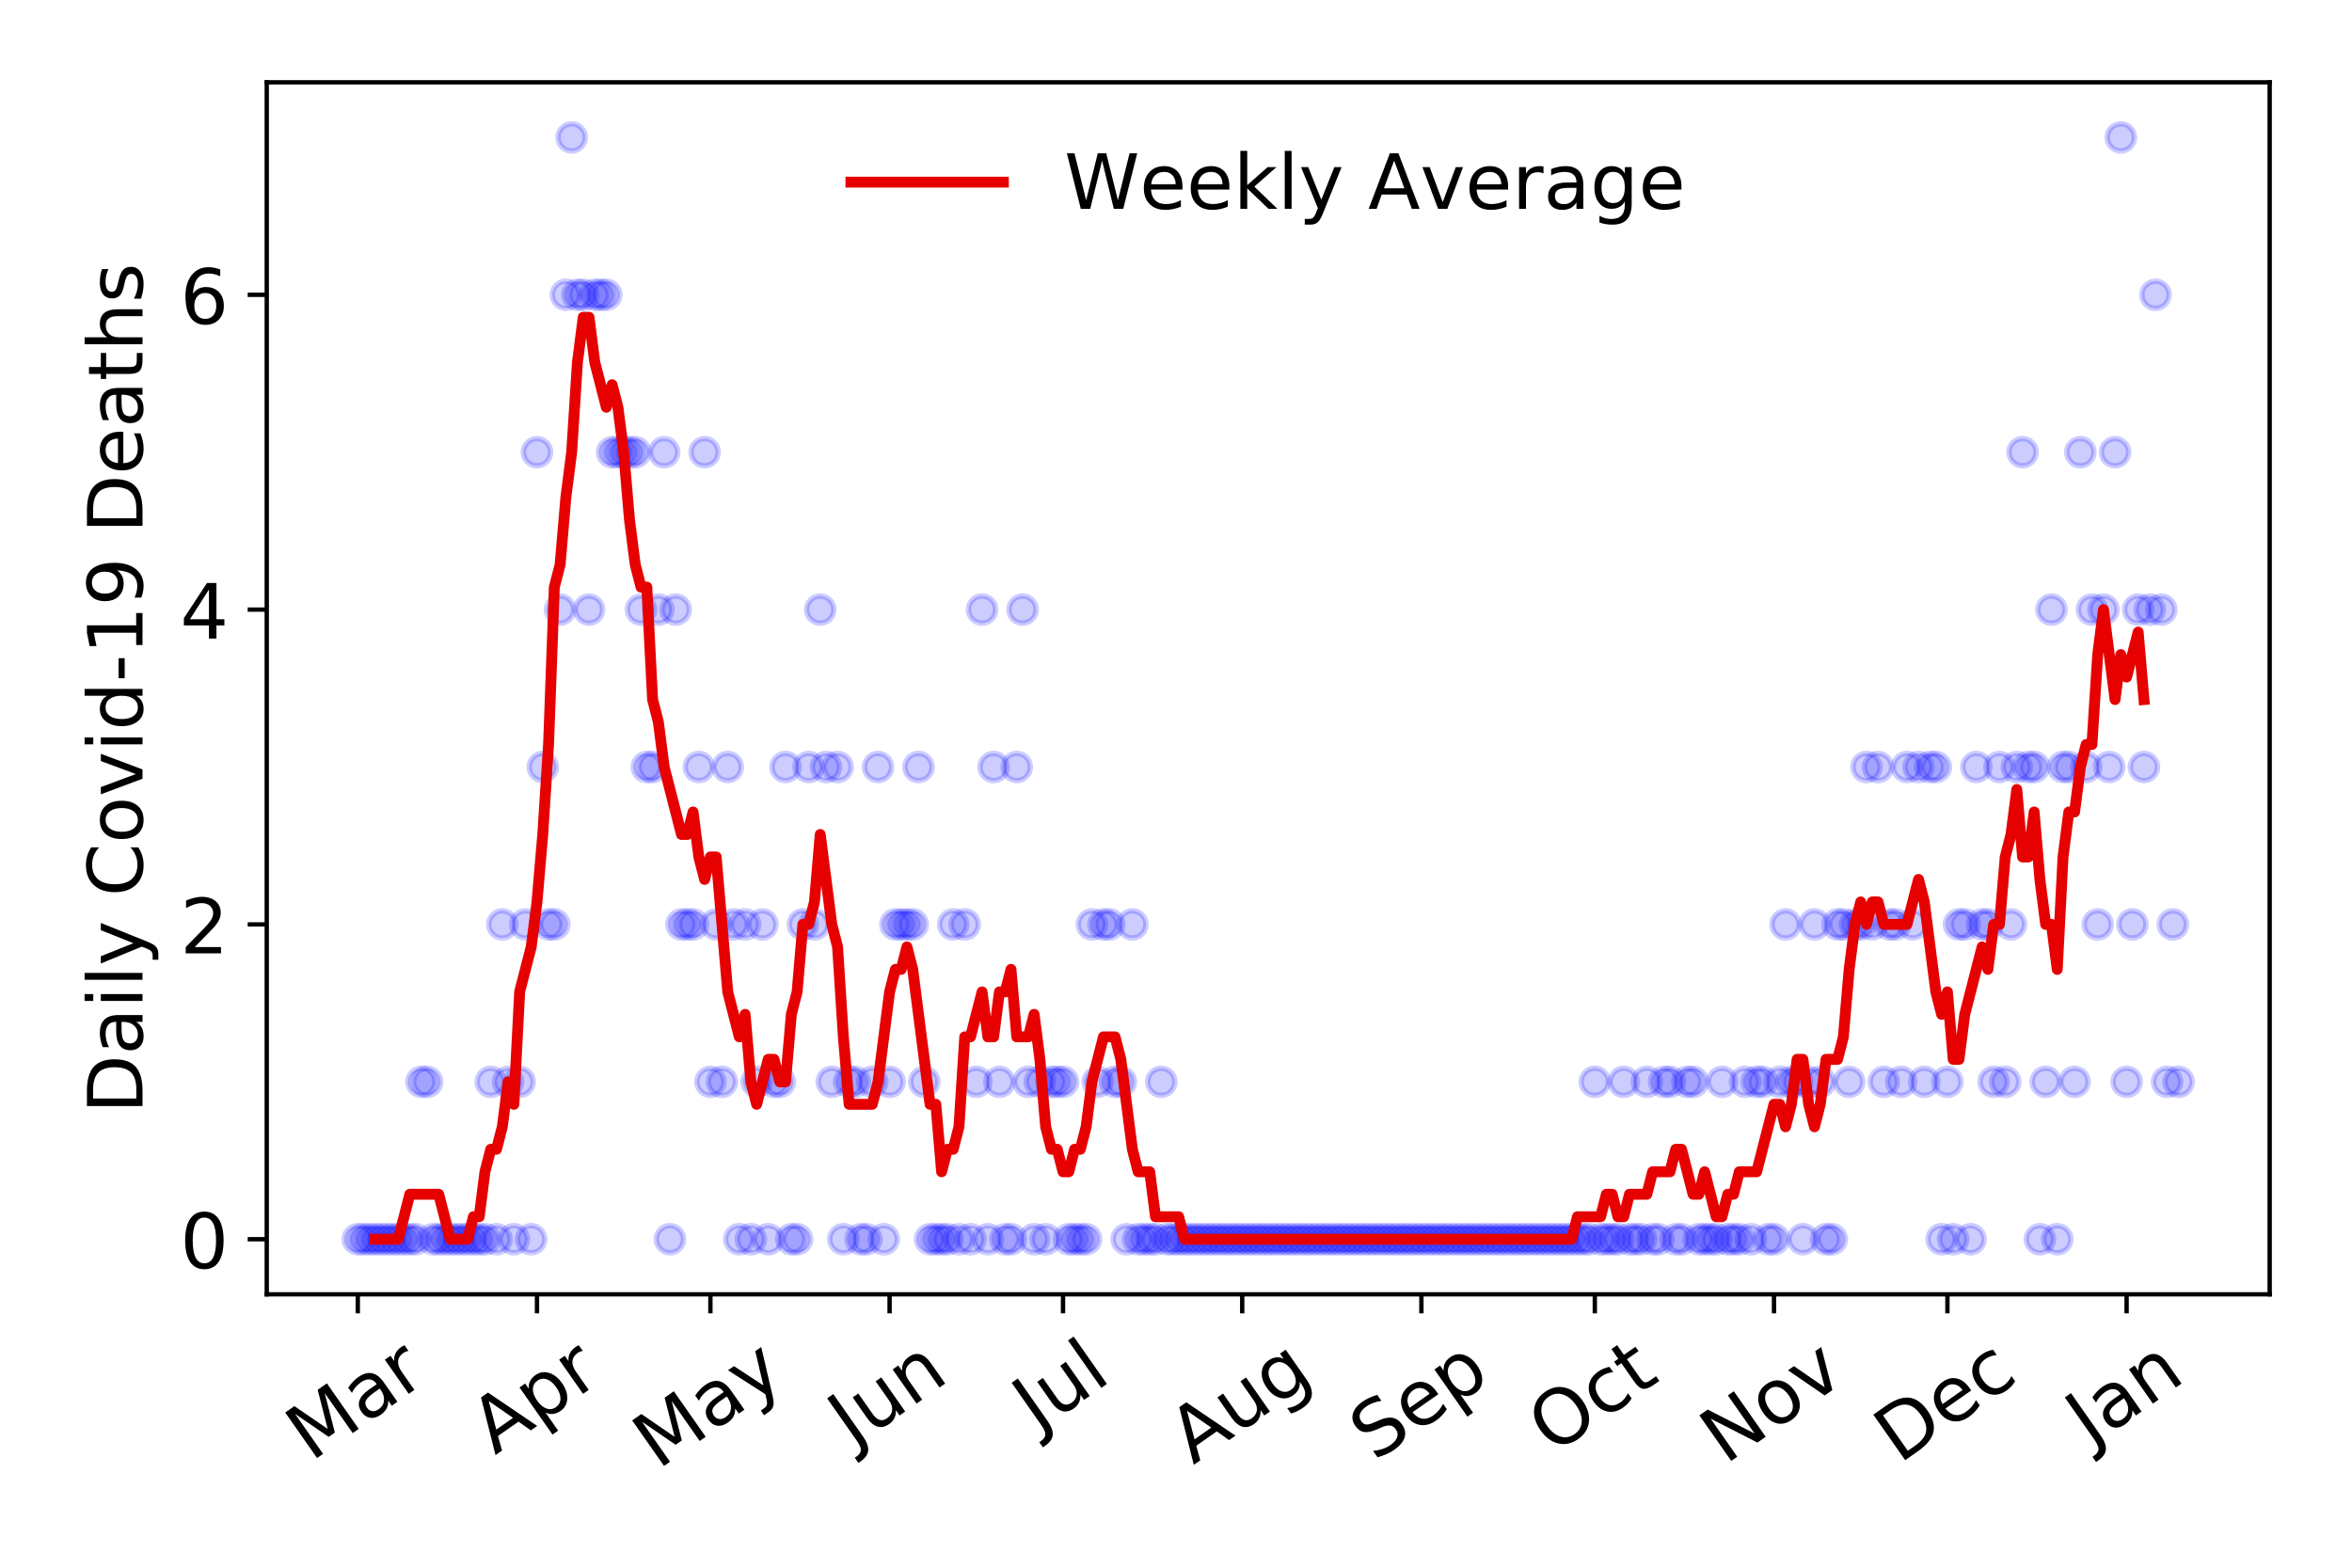 <?xml version="1.0" encoding="utf-8" standalone="no"?>
<!DOCTYPE svg PUBLIC "-//W3C//DTD SVG 1.1//EN"
  "http://www.w3.org/Graphics/SVG/1.1/DTD/svg11.dtd">
<!-- Created with matplotlib (https://matplotlib.org/) -->
<svg height="288pt" version="1.1" viewBox="0 0 432 288" width="432pt" xmlns="http://www.w3.org/2000/svg" xmlns:xlink="http://www.w3.org/1999/xlink">
 <defs>
  <style type="text/css">
*{stroke-linecap:butt;stroke-linejoin:round;}
  </style>
 </defs>
 <g id="figure_1">
  <g id="patch_1">
   <path d="M 0 288 
L 432 288 
L 432 0 
L 0 0 
z
" style="fill:#ffffff;"/>
  </g>
  <g id="axes_1">
   <g id="patch_2">
    <path d="M 48.995 237.778 
L 416.88 237.778 
L 416.88 15.12 
L 48.995 15.12 
z
" style="fill:#ffffff;"/>
   </g>
   <g id="matplotlib.axis_1">
    <g id="xtick_1">
     <g id="line2d_1">
      <defs>
       <path d="M 0 0 
L 0 3.5 
" id="meda1df2e48" style="stroke:#000000;stroke-width:0.8;"/>
      </defs>
      <g>
       <use style="stroke:#000000;stroke-width:0.8;" x="65.717" xlink:href="#meda1df2e48" y="237.778"/>
      </g>
     </g>
     <g id="text_1">
      <!-- Mar -->
      <defs>
       <path d="M 9.812 72.906 
L 24.516 72.906 
L 43.109 23.297 
L 61.812 72.906 
L 76.516 72.906 
L 76.516 0 
L 66.891 0 
L 66.891 64.016 
L 48.094 14.016 
L 38.188 14.016 
L 19.391 64.016 
L 19.391 0 
L 9.812 0 
z
" id="DejaVuSans-77"/>
       <path d="M 34.281 27.484 
Q 23.391 27.484 19.188 25 
Q 14.984 22.516 14.984 16.5 
Q 14.984 11.719 18.141 8.906 
Q 21.297 6.109 26.703 6.109 
Q 34.188 6.109 38.703 11.406 
Q 43.219 16.703 43.219 25.484 
L 43.219 27.484 
z
M 52.203 31.203 
L 52.203 0 
L 43.219 0 
L 43.219 8.297 
Q 40.141 3.328 35.547 0.953 
Q 30.953 -1.422 24.312 -1.422 
Q 15.922 -1.422 10.953 3.297 
Q 6 8.016 6 15.922 
Q 6 25.141 12.172 29.828 
Q 18.359 34.516 30.609 34.516 
L 43.219 34.516 
L 43.219 35.406 
Q 43.219 41.609 39.141 45 
Q 35.062 48.391 27.688 48.391 
Q 23 48.391 18.547 47.266 
Q 14.109 46.141 10.016 43.891 
L 10.016 52.203 
Q 14.938 54.109 19.578 55.047 
Q 24.219 56 28.609 56 
Q 40.484 56 46.344 49.844 
Q 52.203 43.703 52.203 31.203 
z
" id="DejaVuSans-97"/>
       <path d="M 41.109 46.297 
Q 39.594 47.172 37.812 47.578 
Q 36.031 48 33.891 48 
Q 26.266 48 22.188 43.047 
Q 18.109 38.094 18.109 28.812 
L 18.109 0 
L 9.078 0 
L 9.078 54.688 
L 18.109 54.688 
L 18.109 46.188 
Q 20.953 51.172 25.484 53.578 
Q 30.031 56 36.531 56 
Q 37.453 56 38.578 55.875 
Q 39.703 55.766 41.062 55.516 
z
" id="DejaVuSans-114"/>
      </defs>
      <g transform="translate(57.114 268.643)rotate(-35)scale(0.14 -0.14)">
       <use xlink:href="#DejaVuSans-77"/>
       <use x="86.279" xlink:href="#DejaVuSans-97"/>
       <use x="147.559" xlink:href="#DejaVuSans-114"/>
      </g>
     </g>
    </g>
    <g id="xtick_2">
     <g id="line2d_2">
      <g>
       <use style="stroke:#000000;stroke-width:0.8;" x="98.63" xlink:href="#meda1df2e48" y="237.778"/>
      </g>
     </g>
     <g id="text_2">
      <!-- Apr -->
      <defs>
       <path d="M 34.188 63.188 
L 20.797 26.906 
L 47.609 26.906 
z
M 28.609 72.906 
L 39.797 72.906 
L 67.578 0 
L 57.328 0 
L 50.688 18.703 
L 17.828 18.703 
L 11.188 0 
L 0.781 0 
z
" id="DejaVuSans-65"/>
       <path d="M 18.109 8.203 
L 18.109 -20.797 
L 9.078 -20.797 
L 9.078 54.688 
L 18.109 54.688 
L 18.109 46.391 
Q 20.953 51.266 25.266 53.625 
Q 29.594 56 35.594 56 
Q 45.562 56 51.781 48.094 
Q 58.016 40.188 58.016 27.297 
Q 58.016 14.406 51.781 6.484 
Q 45.562 -1.422 35.594 -1.422 
Q 29.594 -1.422 25.266 0.953 
Q 20.953 3.328 18.109 8.203 
z
M 48.688 27.297 
Q 48.688 37.203 44.609 42.844 
Q 40.531 48.484 33.406 48.484 
Q 26.266 48.484 22.188 42.844 
Q 18.109 37.203 18.109 27.297 
Q 18.109 17.391 22.188 11.75 
Q 26.266 6.109 33.406 6.109 
Q 40.531 6.109 44.609 11.75 
Q 48.688 17.391 48.688 27.297 
z
" id="DejaVuSans-112"/>
      </defs>
      <g transform="translate(90.926 267.384)rotate(-35)scale(0.14 -0.14)">
       <use xlink:href="#DejaVuSans-65"/>
       <use x="68.408" xlink:href="#DejaVuSans-112"/>
       <use x="131.885" xlink:href="#DejaVuSans-114"/>
      </g>
     </g>
    </g>
    <g id="xtick_3">
     <g id="line2d_3">
      <g>
       <use style="stroke:#000000;stroke-width:0.8;" x="130.482" xlink:href="#meda1df2e48" y="237.778"/>
      </g>
     </g>
     <g id="text_3">
      <!-- May -->
      <defs>
       <path d="M 32.172 -5.078 
Q 28.375 -14.844 24.75 -17.812 
Q 21.141 -20.797 15.094 -20.797 
L 7.906 -20.797 
L 7.906 -13.281 
L 13.188 -13.281 
Q 16.891 -13.281 18.938 -11.516 
Q 21 -9.766 23.484 -3.219 
L 25.094 0.875 
L 2.984 54.688 
L 12.5 54.688 
L 29.594 11.922 
L 46.688 54.688 
L 56.203 54.688 
z
" id="DejaVuSans-121"/>
      </defs>
      <g transform="translate(120.842 270.094)rotate(-35)scale(0.14 -0.14)">
       <use xlink:href="#DejaVuSans-77"/>
       <use x="86.279" xlink:href="#DejaVuSans-97"/>
       <use x="147.559" xlink:href="#DejaVuSans-121"/>
      </g>
     </g>
    </g>
    <g id="xtick_4">
     <g id="line2d_4">
      <g>
       <use style="stroke:#000000;stroke-width:0.8;" x="163.395" xlink:href="#meda1df2e48" y="237.778"/>
      </g>
     </g>
     <g id="text_4">
      <!-- Jun -->
      <defs>
       <path d="M 9.812 72.906 
L 19.672 72.906 
L 19.672 5.078 
Q 19.672 -8.109 14.672 -14.062 
Q 9.672 -20.016 -1.422 -20.016 
L -5.172 -20.016 
L -5.172 -11.719 
L -2.094 -11.719 
Q 4.438 -11.719 7.125 -8.047 
Q 9.812 -4.391 9.812 5.078 
z
" id="DejaVuSans-74"/>
       <path d="M 8.5 21.578 
L 8.5 54.688 
L 17.484 54.688 
L 17.484 21.922 
Q 17.484 14.156 20.5 10.266 
Q 23.531 6.391 29.594 6.391 
Q 36.859 6.391 41.078 11.031 
Q 45.312 15.672 45.312 23.688 
L 45.312 54.688 
L 54.297 54.688 
L 54.297 0 
L 45.312 0 
L 45.312 8.406 
Q 42.047 3.422 37.719 1 
Q 33.406 -1.422 27.688 -1.422 
Q 18.266 -1.422 13.375 4.438 
Q 8.5 10.297 8.5 21.578 
z
M 31.109 56 
z
" id="DejaVuSans-117"/>
       <path d="M 54.891 33.016 
L 54.891 0 
L 45.906 0 
L 45.906 32.719 
Q 45.906 40.484 42.875 44.328 
Q 39.844 48.188 33.797 48.188 
Q 26.516 48.188 22.312 43.547 
Q 18.109 38.922 18.109 30.906 
L 18.109 0 
L 9.078 0 
L 9.078 54.688 
L 18.109 54.688 
L 18.109 46.188 
Q 21.344 51.125 25.703 53.562 
Q 30.078 56 35.797 56 
Q 45.219 56 50.047 50.172 
Q 54.891 44.344 54.891 33.016 
z
" id="DejaVuSans-110"/>
      </defs>
      <g transform="translate(156.651 266.039)rotate(-35)scale(0.14 -0.14)">
       <use xlink:href="#DejaVuSans-74"/>
       <use x="29.492" xlink:href="#DejaVuSans-117"/>
       <use x="92.871" xlink:href="#DejaVuSans-110"/>
      </g>
     </g>
    </g>
    <g id="xtick_5">
     <g id="line2d_5">
      <g>
       <use style="stroke:#000000;stroke-width:0.8;" x="195.247" xlink:href="#meda1df2e48" y="237.778"/>
      </g>
     </g>
     <g id="text_5">
      <!-- Jul -->
      <defs>
       <path d="M 9.422 75.984 
L 18.406 75.984 
L 18.406 0 
L 9.422 0 
z
" id="DejaVuSans-108"/>
      </defs>
      <g transform="translate(190.544 263.181)rotate(-35)scale(0.14 -0.14)">
       <use xlink:href="#DejaVuSans-74"/>
       <use x="29.492" xlink:href="#DejaVuSans-117"/>
       <use x="92.871" xlink:href="#DejaVuSans-108"/>
      </g>
     </g>
    </g>
    <g id="xtick_6">
     <g id="line2d_6">
      <g>
       <use style="stroke:#000000;stroke-width:0.8;" x="228.16" xlink:href="#meda1df2e48" y="237.778"/>
      </g>
     </g>
     <g id="text_6">
      <!-- Aug -->
      <defs>
       <path d="M 45.406 27.984 
Q 45.406 37.75 41.375 43.109 
Q 37.359 48.484 30.078 48.484 
Q 22.859 48.484 18.828 43.109 
Q 14.797 37.75 14.797 27.984 
Q 14.797 18.266 18.828 12.891 
Q 22.859 7.516 30.078 7.516 
Q 37.359 7.516 41.375 12.891 
Q 45.406 18.266 45.406 27.984 
z
M 54.391 6.781 
Q 54.391 -7.172 48.188 -13.984 
Q 42 -20.797 29.203 -20.797 
Q 24.469 -20.797 20.266 -20.094 
Q 16.062 -19.391 12.109 -17.922 
L 12.109 -9.188 
Q 16.062 -11.328 19.922 -12.344 
Q 23.781 -13.375 27.781 -13.375 
Q 36.625 -13.375 41.016 -8.766 
Q 45.406 -4.156 45.406 5.172 
L 45.406 9.625 
Q 42.625 4.781 38.281 2.391 
Q 33.938 0 27.875 0 
Q 17.828 0 11.672 7.656 
Q 5.516 15.328 5.516 27.984 
Q 5.516 40.672 11.672 48.328 
Q 17.828 56 27.875 56 
Q 33.938 56 38.281 53.609 
Q 42.625 51.219 45.406 46.391 
L 45.406 54.688 
L 54.391 54.688 
z
" id="DejaVuSans-103"/>
      </defs>
      <g transform="translate(219.179 269.172)rotate(-35)scale(0.14 -0.14)">
       <use xlink:href="#DejaVuSans-65"/>
       <use x="68.408" xlink:href="#DejaVuSans-117"/>
       <use x="131.787" xlink:href="#DejaVuSans-103"/>
      </g>
     </g>
    </g>
    <g id="xtick_7">
     <g id="line2d_7">
      <g>
       <use style="stroke:#000000;stroke-width:0.8;" x="261.073" xlink:href="#meda1df2e48" y="237.778"/>
      </g>
     </g>
     <g id="text_7">
      <!-- Sep -->
      <defs>
       <path d="M 53.516 70.516 
L 53.516 60.891 
Q 47.906 63.578 42.922 64.891 
Q 37.938 66.219 33.297 66.219 
Q 25.25 66.219 20.875 63.094 
Q 16.5 59.969 16.5 54.203 
Q 16.5 49.359 19.406 46.891 
Q 22.312 44.438 30.422 42.922 
L 36.375 41.703 
Q 47.406 39.594 52.656 34.297 
Q 57.906 29 57.906 20.125 
Q 57.906 9.516 50.797 4.047 
Q 43.703 -1.422 29.984 -1.422 
Q 24.812 -1.422 18.969 -0.25 
Q 13.141 0.922 6.891 3.219 
L 6.891 13.375 
Q 12.891 10.016 18.656 8.297 
Q 24.422 6.594 29.984 6.594 
Q 38.422 6.594 43.016 9.906 
Q 47.609 13.234 47.609 19.391 
Q 47.609 24.75 44.312 27.781 
Q 41.016 30.812 33.5 32.328 
L 27.484 33.5 
Q 16.453 35.688 11.516 40.375 
Q 6.594 45.062 6.594 53.422 
Q 6.594 63.094 13.406 68.656 
Q 20.219 74.219 32.172 74.219 
Q 37.312 74.219 42.625 73.281 
Q 47.953 72.359 53.516 70.516 
z
" id="DejaVuSans-83"/>
       <path d="M 56.203 29.594 
L 56.203 25.203 
L 14.891 25.203 
Q 15.484 15.922 20.484 11.062 
Q 25.484 6.203 34.422 6.203 
Q 39.594 6.203 44.453 7.469 
Q 49.312 8.734 54.109 11.281 
L 54.109 2.781 
Q 49.266 0.734 44.188 -0.344 
Q 39.109 -1.422 33.891 -1.422 
Q 20.797 -1.422 13.156 6.188 
Q 5.516 13.812 5.516 26.812 
Q 5.516 40.234 12.766 48.109 
Q 20.016 56 32.328 56 
Q 43.359 56 49.781 48.891 
Q 56.203 41.797 56.203 29.594 
z
M 47.219 32.234 
Q 47.125 39.594 43.094 43.984 
Q 39.062 48.391 32.422 48.391 
Q 24.906 48.391 20.391 44.141 
Q 15.875 39.891 15.188 32.172 
z
" id="DejaVuSans-101"/>
      </defs>
      <g transform="translate(252.48 268.629)rotate(-35)scale(0.14 -0.14)">
       <use xlink:href="#DejaVuSans-83"/>
       <use x="63.477" xlink:href="#DejaVuSans-101"/>
       <use x="125" xlink:href="#DejaVuSans-112"/>
      </g>
     </g>
    </g>
    <g id="xtick_8">
     <g id="line2d_8">
      <g>
       <use style="stroke:#000000;stroke-width:0.8;" x="292.925" xlink:href="#meda1df2e48" y="237.778"/>
      </g>
     </g>
     <g id="text_8">
      <!-- Oct -->
      <defs>
       <path d="M 39.406 66.219 
Q 28.656 66.219 22.328 58.203 
Q 16.016 50.203 16.016 36.375 
Q 16.016 22.609 22.328 14.594 
Q 28.656 6.594 39.406 6.594 
Q 50.141 6.594 56.422 14.594 
Q 62.703 22.609 62.703 36.375 
Q 62.703 50.203 56.422 58.203 
Q 50.141 66.219 39.406 66.219 
z
M 39.406 74.219 
Q 54.734 74.219 63.906 63.938 
Q 73.094 53.656 73.094 36.375 
Q 73.094 19.141 63.906 8.859 
Q 54.734 -1.422 39.406 -1.422 
Q 24.031 -1.422 14.812 8.828 
Q 5.609 19.094 5.609 36.375 
Q 5.609 53.656 14.812 63.938 
Q 24.031 74.219 39.406 74.219 
z
" id="DejaVuSans-79"/>
       <path d="M 48.781 52.594 
L 48.781 44.188 
Q 44.969 46.297 41.141 47.344 
Q 37.312 48.391 33.406 48.391 
Q 24.656 48.391 19.812 42.844 
Q 14.984 37.312 14.984 27.297 
Q 14.984 17.281 19.812 11.734 
Q 24.656 6.203 33.406 6.203 
Q 37.312 6.203 41.141 7.25 
Q 44.969 8.297 48.781 10.406 
L 48.781 2.094 
Q 45.016 0.344 40.984 -0.531 
Q 36.969 -1.422 32.422 -1.422 
Q 20.062 -1.422 12.781 6.344 
Q 5.516 14.109 5.516 27.297 
Q 5.516 40.672 12.859 48.328 
Q 20.219 56 33.016 56 
Q 37.156 56 41.109 55.141 
Q 45.062 54.297 48.781 52.594 
z
" id="DejaVuSans-99"/>
       <path d="M 18.312 70.219 
L 18.312 54.688 
L 36.812 54.688 
L 36.812 47.703 
L 18.312 47.703 
L 18.312 18.016 
Q 18.312 11.328 20.141 9.422 
Q 21.969 7.516 27.594 7.516 
L 36.812 7.516 
L 36.812 0 
L 27.594 0 
Q 17.188 0 13.234 3.875 
Q 9.281 7.766 9.281 18.016 
L 9.281 47.703 
L 2.688 47.703 
L 2.688 54.688 
L 9.281 54.688 
L 9.281 70.219 
z
" id="DejaVuSans-116"/>
      </defs>
      <g transform="translate(285.226 267.377)rotate(-35)scale(0.14 -0.14)">
       <use xlink:href="#DejaVuSans-79"/>
       <use x="78.711" xlink:href="#DejaVuSans-99"/>
       <use x="133.691" xlink:href="#DejaVuSans-116"/>
      </g>
     </g>
    </g>
    <g id="xtick_9">
     <g id="line2d_9">
      <g>
       <use style="stroke:#000000;stroke-width:0.8;" x="325.838" xlink:href="#meda1df2e48" y="237.778"/>
      </g>
     </g>
     <g id="text_9">
      <!-- Nov -->
      <defs>
       <path d="M 9.812 72.906 
L 23.094 72.906 
L 55.422 11.922 
L 55.422 72.906 
L 64.984 72.906 
L 64.984 0 
L 51.703 0 
L 19.391 60.984 
L 19.391 0 
L 9.812 0 
z
" id="DejaVuSans-78"/>
       <path d="M 30.609 48.391 
Q 23.391 48.391 19.188 42.75 
Q 14.984 37.109 14.984 27.297 
Q 14.984 17.484 19.156 11.844 
Q 23.344 6.203 30.609 6.203 
Q 37.797 6.203 41.984 11.859 
Q 46.188 17.531 46.188 27.297 
Q 46.188 37.016 41.984 42.703 
Q 37.797 48.391 30.609 48.391 
z
M 30.609 56 
Q 42.328 56 49.016 48.375 
Q 55.719 40.766 55.719 27.297 
Q 55.719 13.875 49.016 6.219 
Q 42.328 -1.422 30.609 -1.422 
Q 18.844 -1.422 12.172 6.219 
Q 5.516 13.875 5.516 27.297 
Q 5.516 40.766 12.172 48.375 
Q 18.844 56 30.609 56 
z
" id="DejaVuSans-111"/>
       <path d="M 2.984 54.688 
L 12.5 54.688 
L 29.594 8.797 
L 46.688 54.688 
L 56.203 54.688 
L 35.688 0 
L 23.484 0 
z
" id="DejaVuSans-118"/>
      </defs>
      <g transform="translate(316.861 269.166)rotate(-35)scale(0.14 -0.14)">
       <use xlink:href="#DejaVuSans-78"/>
       <use x="74.805" xlink:href="#DejaVuSans-111"/>
       <use x="135.986" xlink:href="#DejaVuSans-118"/>
      </g>
     </g>
    </g>
    <g id="xtick_10">
     <g id="line2d_10">
      <g>
       <use style="stroke:#000000;stroke-width:0.8;" x="357.689" xlink:href="#meda1df2e48" y="237.778"/>
      </g>
     </g>
     <g id="text_10">
      <!-- Dec -->
      <defs>
       <path d="M 19.672 64.797 
L 19.672 8.109 
L 31.594 8.109 
Q 46.688 8.109 53.688 14.938 
Q 60.688 21.781 60.688 36.531 
Q 60.688 51.172 53.688 57.984 
Q 46.688 64.797 31.594 64.797 
z
M 9.812 72.906 
L 30.078 72.906 
Q 51.266 72.906 61.172 64.094 
Q 71.094 55.281 71.094 36.531 
Q 71.094 17.672 61.125 8.828 
Q 51.172 0 30.078 0 
L 9.812 0 
z
" id="DejaVuSans-68"/>
      </defs>
      <g transform="translate(348.809 269.032)rotate(-35)scale(0.14 -0.14)">
       <use xlink:href="#DejaVuSans-68"/>
       <use x="77.002" xlink:href="#DejaVuSans-101"/>
       <use x="138.525" xlink:href="#DejaVuSans-99"/>
      </g>
     </g>
    </g>
    <g id="xtick_11">
     <g id="line2d_11">
      <g>
       <use style="stroke:#000000;stroke-width:0.8;" x="390.603" xlink:href="#meda1df2e48" y="237.778"/>
      </g>
     </g>
     <g id="text_11">
      <!-- Jan -->
      <g transform="translate(383.979 265.871)rotate(-35)scale(0.14 -0.14)">
       <use xlink:href="#DejaVuSans-74"/>
       <use x="29.492" xlink:href="#DejaVuSans-97"/>
       <use x="90.771" xlink:href="#DejaVuSans-110"/>
      </g>
     </g>
    </g>
   </g>
   <g id="matplotlib.axis_2">
    <g id="ytick_1">
     <g id="line2d_12">
      <defs>
       <path d="M 0 0 
L -3.5 0 
" id="m2053bdebca" style="stroke:#000000;stroke-width:0.8;"/>
      </defs>
      <g>
       <use style="stroke:#000000;stroke-width:0.8;" x="48.995" xlink:href="#m2053bdebca" y="227.657"/>
      </g>
     </g>
     <g id="text_12">
      <!-- 0 -->
      <defs>
       <path d="M 31.781 66.406 
Q 24.172 66.406 20.328 58.906 
Q 16.5 51.422 16.5 36.375 
Q 16.5 21.391 20.328 13.891 
Q 24.172 6.391 31.781 6.391 
Q 39.453 6.391 43.281 13.891 
Q 47.125 21.391 47.125 36.375 
Q 47.125 51.422 43.281 58.906 
Q 39.453 66.406 31.781 66.406 
z
M 31.781 74.219 
Q 44.047 74.219 50.516 64.516 
Q 56.984 54.828 56.984 36.375 
Q 56.984 17.969 50.516 8.266 
Q 44.047 -1.422 31.781 -1.422 
Q 19.531 -1.422 13.062 8.266 
Q 6.594 17.969 6.594 36.375 
Q 6.594 54.828 13.062 64.516 
Q 19.531 74.219 31.781 74.219 
z
" id="DejaVuSans-48"/>
      </defs>
      <g transform="translate(33.087 232.976)scale(0.14 -0.14)">
       <use xlink:href="#DejaVuSans-48"/>
      </g>
     </g>
    </g>
    <g id="ytick_2">
     <g id="line2d_13">
      <g>
       <use style="stroke:#000000;stroke-width:0.8;" x="48.995" xlink:href="#m2053bdebca" y="169.824"/>
      </g>
     </g>
     <g id="text_13">
      <!-- 2 -->
      <defs>
       <path d="M 19.188 8.297 
L 53.609 8.297 
L 53.609 0 
L 7.328 0 
L 7.328 8.297 
Q 12.938 14.109 22.625 23.891 
Q 32.328 33.688 34.812 36.531 
Q 39.547 41.844 41.422 45.531 
Q 43.312 49.219 43.312 52.781 
Q 43.312 58.594 39.234 62.25 
Q 35.156 65.922 28.609 65.922 
Q 23.969 65.922 18.812 64.312 
Q 13.672 62.703 7.812 59.422 
L 7.812 69.391 
Q 13.766 71.781 18.938 73 
Q 24.125 74.219 28.422 74.219 
Q 39.75 74.219 46.484 68.547 
Q 53.219 62.891 53.219 53.422 
Q 53.219 48.922 51.531 44.891 
Q 49.859 40.875 45.406 35.406 
Q 44.188 33.984 37.641 27.219 
Q 31.109 20.453 19.188 8.297 
z
" id="DejaVuSans-50"/>
      </defs>
      <g transform="translate(33.087 175.143)scale(0.14 -0.14)">
       <use xlink:href="#DejaVuSans-50"/>
      </g>
     </g>
    </g>
    <g id="ytick_3">
     <g id="line2d_14">
      <g>
       <use style="stroke:#000000;stroke-width:0.8;" x="48.995" xlink:href="#m2053bdebca" y="111.991"/>
      </g>
     </g>
     <g id="text_14">
      <!-- 4 -->
      <defs>
       <path d="M 37.797 64.312 
L 12.891 25.391 
L 37.797 25.391 
z
M 35.203 72.906 
L 47.609 72.906 
L 47.609 25.391 
L 58.016 25.391 
L 58.016 17.188 
L 47.609 17.188 
L 47.609 0 
L 37.797 0 
L 37.797 17.188 
L 4.891 17.188 
L 4.891 26.703 
z
" id="DejaVuSans-52"/>
      </defs>
      <g transform="translate(33.087 117.31)scale(0.14 -0.14)">
       <use xlink:href="#DejaVuSans-52"/>
      </g>
     </g>
    </g>
    <g id="ytick_4">
     <g id="line2d_15">
      <g>
       <use style="stroke:#000000;stroke-width:0.8;" x="48.995" xlink:href="#m2053bdebca" y="54.157"/>
      </g>
     </g>
     <g id="text_15">
      <!-- 6 -->
      <defs>
       <path d="M 33.016 40.375 
Q 26.375 40.375 22.484 35.828 
Q 18.609 31.297 18.609 23.391 
Q 18.609 15.531 22.484 10.953 
Q 26.375 6.391 33.016 6.391 
Q 39.656 6.391 43.531 10.953 
Q 47.406 15.531 47.406 23.391 
Q 47.406 31.297 43.531 35.828 
Q 39.656 40.375 33.016 40.375 
z
M 52.594 71.297 
L 52.594 62.312 
Q 48.875 64.062 45.094 64.984 
Q 41.312 65.922 37.594 65.922 
Q 27.828 65.922 22.672 59.328 
Q 17.531 52.734 16.797 39.406 
Q 19.672 43.656 24.016 45.922 
Q 28.375 48.188 33.594 48.188 
Q 44.578 48.188 50.953 41.516 
Q 57.328 34.859 57.328 23.391 
Q 57.328 12.156 50.688 5.359 
Q 44.047 -1.422 33.016 -1.422 
Q 20.359 -1.422 13.672 8.266 
Q 6.984 17.969 6.984 36.375 
Q 6.984 53.656 15.188 63.938 
Q 23.391 74.219 37.203 74.219 
Q 40.922 74.219 44.703 73.484 
Q 48.484 72.75 52.594 71.297 
z
" id="DejaVuSans-54"/>
      </defs>
      <g transform="translate(33.087 59.476)scale(0.14 -0.14)">
       <use xlink:href="#DejaVuSans-54"/>
      </g>
     </g>
    </g>
    <g id="text_16">
     <!-- Daily Covid-19 Deaths -->
     <defs>
      <path d="M 9.422 54.688 
L 18.406 54.688 
L 18.406 0 
L 9.422 0 
z
M 9.422 75.984 
L 18.406 75.984 
L 18.406 64.594 
L 9.422 64.594 
z
" id="DejaVuSans-105"/>
      <path id="DejaVuSans-32"/>
      <path d="M 64.406 67.281 
L 64.406 56.891 
Q 59.422 61.531 53.781 63.812 
Q 48.141 66.109 41.797 66.109 
Q 29.297 66.109 22.656 58.469 
Q 16.016 50.828 16.016 36.375 
Q 16.016 21.969 22.656 14.328 
Q 29.297 6.688 41.797 6.688 
Q 48.141 6.688 53.781 8.984 
Q 59.422 11.281 64.406 15.922 
L 64.406 5.609 
Q 59.234 2.094 53.438 0.328 
Q 47.656 -1.422 41.219 -1.422 
Q 24.656 -1.422 15.125 8.703 
Q 5.609 18.844 5.609 36.375 
Q 5.609 53.953 15.125 64.078 
Q 24.656 74.219 41.219 74.219 
Q 47.75 74.219 53.531 72.484 
Q 59.328 70.75 64.406 67.281 
z
" id="DejaVuSans-67"/>
      <path d="M 45.406 46.391 
L 45.406 75.984 
L 54.391 75.984 
L 54.391 0 
L 45.406 0 
L 45.406 8.203 
Q 42.578 3.328 38.25 0.953 
Q 33.938 -1.422 27.875 -1.422 
Q 17.969 -1.422 11.734 6.484 
Q 5.516 14.406 5.516 27.297 
Q 5.516 40.188 11.734 48.094 
Q 17.969 56 27.875 56 
Q 33.938 56 38.25 53.625 
Q 42.578 51.266 45.406 46.391 
z
M 14.797 27.297 
Q 14.797 17.391 18.875 11.75 
Q 22.953 6.109 30.078 6.109 
Q 37.203 6.109 41.297 11.75 
Q 45.406 17.391 45.406 27.297 
Q 45.406 37.203 41.297 42.844 
Q 37.203 48.484 30.078 48.484 
Q 22.953 48.484 18.875 42.844 
Q 14.797 37.203 14.797 27.297 
z
" id="DejaVuSans-100"/>
      <path d="M 4.891 31.391 
L 31.203 31.391 
L 31.203 23.391 
L 4.891 23.391 
z
" id="DejaVuSans-45"/>
      <path d="M 12.406 8.297 
L 28.516 8.297 
L 28.516 63.922 
L 10.984 60.406 
L 10.984 69.391 
L 28.422 72.906 
L 38.281 72.906 
L 38.281 8.297 
L 54.391 8.297 
L 54.391 0 
L 12.406 0 
z
" id="DejaVuSans-49"/>
      <path d="M 10.984 1.516 
L 10.984 10.5 
Q 14.703 8.734 18.5 7.812 
Q 22.312 6.891 25.984 6.891 
Q 35.75 6.891 40.891 13.453 
Q 46.047 20.016 46.781 33.406 
Q 43.953 29.203 39.594 26.953 
Q 35.25 24.703 29.984 24.703 
Q 19.047 24.703 12.672 31.312 
Q 6.297 37.938 6.297 49.422 
Q 6.297 60.641 12.938 67.422 
Q 19.578 74.219 30.609 74.219 
Q 43.266 74.219 49.922 64.516 
Q 56.594 54.828 56.594 36.375 
Q 56.594 19.141 48.406 8.859 
Q 40.234 -1.422 26.422 -1.422 
Q 22.703 -1.422 18.891 -0.688 
Q 15.094 0.047 10.984 1.516 
z
M 30.609 32.422 
Q 37.25 32.422 41.125 36.953 
Q 45.016 41.5 45.016 49.422 
Q 45.016 57.281 41.125 61.844 
Q 37.25 66.406 30.609 66.406 
Q 23.969 66.406 20.094 61.844 
Q 16.219 57.281 16.219 49.422 
Q 16.219 41.5 20.094 36.953 
Q 23.969 32.422 30.609 32.422 
z
" id="DejaVuSans-57"/>
      <path d="M 54.891 33.016 
L 54.891 0 
L 45.906 0 
L 45.906 32.719 
Q 45.906 40.484 42.875 44.328 
Q 39.844 48.188 33.797 48.188 
Q 26.516 48.188 22.312 43.547 
Q 18.109 38.922 18.109 30.906 
L 18.109 0 
L 9.078 0 
L 9.078 75.984 
L 18.109 75.984 
L 18.109 46.188 
Q 21.344 51.125 25.703 53.562 
Q 30.078 56 35.797 56 
Q 45.219 56 50.047 50.172 
Q 54.891 44.344 54.891 33.016 
z
" id="DejaVuSans-104"/>
      <path d="M 44.281 53.078 
L 44.281 44.578 
Q 40.484 46.531 36.375 47.5 
Q 32.281 48.484 27.875 48.484 
Q 21.188 48.484 17.844 46.438 
Q 14.5 44.391 14.5 40.281 
Q 14.5 37.156 16.891 35.375 
Q 19.281 33.594 26.516 31.984 
L 29.594 31.297 
Q 39.156 29.25 43.188 25.516 
Q 47.219 21.781 47.219 15.094 
Q 47.219 7.469 41.188 3.016 
Q 35.156 -1.422 24.609 -1.422 
Q 20.219 -1.422 15.453 -0.562 
Q 10.688 0.297 5.422 2 
L 5.422 11.281 
Q 10.406 8.688 15.234 7.391 
Q 20.062 6.109 24.812 6.109 
Q 31.156 6.109 34.562 8.281 
Q 37.984 10.453 37.984 14.406 
Q 37.984 18.062 35.516 20.016 
Q 33.062 21.969 24.703 23.781 
L 21.578 24.516 
Q 13.234 26.266 9.516 29.906 
Q 5.812 33.547 5.812 39.891 
Q 5.812 47.609 11.281 51.797 
Q 16.75 56 26.812 56 
Q 31.781 56 36.172 55.266 
Q 40.578 54.547 44.281 53.078 
z
" id="DejaVuSans-115"/>
     </defs>
     <g transform="translate(26.176 204.56)rotate(-90)scale(0.14 -0.14)">
      <use xlink:href="#DejaVuSans-68"/>
      <use x="77.002" xlink:href="#DejaVuSans-97"/>
      <use x="138.281" xlink:href="#DejaVuSans-105"/>
      <use x="166.064" xlink:href="#DejaVuSans-108"/>
      <use x="193.848" xlink:href="#DejaVuSans-121"/>
      <use x="253.027" xlink:href="#DejaVuSans-32"/>
      <use x="284.814" xlink:href="#DejaVuSans-67"/>
      <use x="354.639" xlink:href="#DejaVuSans-111"/>
      <use x="415.82" xlink:href="#DejaVuSans-118"/>
      <use x="475" xlink:href="#DejaVuSans-105"/>
      <use x="502.783" xlink:href="#DejaVuSans-100"/>
      <use x="566.26" xlink:href="#DejaVuSans-45"/>
      <use x="602.344" xlink:href="#DejaVuSans-49"/>
      <use x="665.967" xlink:href="#DejaVuSans-57"/>
      <use x="729.59" xlink:href="#DejaVuSans-32"/>
      <use x="761.377" xlink:href="#DejaVuSans-68"/>
      <use x="838.379" xlink:href="#DejaVuSans-101"/>
      <use x="899.902" xlink:href="#DejaVuSans-97"/>
      <use x="961.182" xlink:href="#DejaVuSans-116"/>
      <use x="1000.391" xlink:href="#DejaVuSans-104"/>
      <use x="1063.77" xlink:href="#DejaVuSans-115"/>
     </g>
    </g>
   </g>
   <g id="line2d_16">
    <defs>
     <path d="M 0 2.5 
C 0.663 2.5 1.299 2.237 1.768 1.768 
C 2.237 1.299 2.5 0.663 2.5 0 
C 2.5 -0.663 2.237 -1.299 1.768 -1.768 
C 1.299 -2.237 0.663 -2.5 0 -2.5 
C -0.663 -2.5 -1.299 -2.237 -1.768 -1.768 
C -2.237 -1.299 -2.5 -0.663 -2.5 0 
C -2.5 0.663 -2.237 1.299 -1.768 1.768 
C -1.299 2.237 -0.663 2.5 0 2.5 
z
" id="m08006e186f" style="stroke:#0000ff;stroke-opacity:0.2;"/>
    </defs>
    <g clip-path="url(#p69022663a0)">
     <use style="fill:#0000ff;fill-opacity:0.2;stroke:#0000ff;stroke-opacity:0.2;" x="65.717" xlink:href="#m08006e186f" y="227.657"/>
     <use style="fill:#0000ff;fill-opacity:0.2;stroke:#0000ff;stroke-opacity:0.2;" x="66.779" xlink:href="#m08006e186f" y="227.657"/>
     <use style="fill:#0000ff;fill-opacity:0.2;stroke:#0000ff;stroke-opacity:0.2;" x="67.84" xlink:href="#m08006e186f" y="227.657"/>
     <use style="fill:#0000ff;fill-opacity:0.2;stroke:#0000ff;stroke-opacity:0.2;" x="68.902" xlink:href="#m08006e186f" y="227.657"/>
     <use style="fill:#0000ff;fill-opacity:0.2;stroke:#0000ff;stroke-opacity:0.2;" x="69.964" xlink:href="#m08006e186f" y="227.657"/>
     <use style="fill:#0000ff;fill-opacity:0.2;stroke:#0000ff;stroke-opacity:0.2;" x="71.026" xlink:href="#m08006e186f" y="227.657"/>
     <use style="fill:#0000ff;fill-opacity:0.2;stroke:#0000ff;stroke-opacity:0.2;" x="72.087" xlink:href="#m08006e186f" y="227.657"/>
     <use style="fill:#0000ff;fill-opacity:0.2;stroke:#0000ff;stroke-opacity:0.2;" x="73.149" xlink:href="#m08006e186f" y="227.657"/>
     <use style="fill:#0000ff;fill-opacity:0.2;stroke:#0000ff;stroke-opacity:0.2;" x="74.211" xlink:href="#m08006e186f" y="227.657"/>
     <use style="fill:#0000ff;fill-opacity:0.2;stroke:#0000ff;stroke-opacity:0.2;" x="75.272" xlink:href="#m08006e186f" y="227.657"/>
     <use style="fill:#0000ff;fill-opacity:0.2;stroke:#0000ff;stroke-opacity:0.2;" x="76.334" xlink:href="#m08006e186f" y="227.657"/>
     <use style="fill:#0000ff;fill-opacity:0.2;stroke:#0000ff;stroke-opacity:0.2;" x="77.396" xlink:href="#m08006e186f" y="198.741"/>
     <use style="fill:#0000ff;fill-opacity:0.2;stroke:#0000ff;stroke-opacity:0.2;" x="78.458" xlink:href="#m08006e186f" y="198.741"/>
     <use style="fill:#0000ff;fill-opacity:0.2;stroke:#0000ff;stroke-opacity:0.2;" x="79.519" xlink:href="#m08006e186f" y="227.657"/>
     <use style="fill:#0000ff;fill-opacity:0.2;stroke:#0000ff;stroke-opacity:0.2;" x="80.581" xlink:href="#m08006e186f" y="227.657"/>
     <use style="fill:#0000ff;fill-opacity:0.2;stroke:#0000ff;stroke-opacity:0.2;" x="81.643" xlink:href="#m08006e186f" y="227.657"/>
     <use style="fill:#0000ff;fill-opacity:0.2;stroke:#0000ff;stroke-opacity:0.2;" x="82.705" xlink:href="#m08006e186f" y="227.657"/>
     <use style="fill:#0000ff;fill-opacity:0.2;stroke:#0000ff;stroke-opacity:0.2;" x="83.766" xlink:href="#m08006e186f" y="227.657"/>
     <use style="fill:#0000ff;fill-opacity:0.2;stroke:#0000ff;stroke-opacity:0.2;" x="84.828" xlink:href="#m08006e186f" y="227.657"/>
     <use style="fill:#0000ff;fill-opacity:0.2;stroke:#0000ff;stroke-opacity:0.2;" x="85.89" xlink:href="#m08006e186f" y="227.657"/>
     <use style="fill:#0000ff;fill-opacity:0.2;stroke:#0000ff;stroke-opacity:0.2;" x="86.951" xlink:href="#m08006e186f" y="227.657"/>
     <use style="fill:#0000ff;fill-opacity:0.2;stroke:#0000ff;stroke-opacity:0.2;" x="88.013" xlink:href="#m08006e186f" y="227.657"/>
     <use style="fill:#0000ff;fill-opacity:0.2;stroke:#0000ff;stroke-opacity:0.2;" x="89.075" xlink:href="#m08006e186f" y="227.657"/>
     <use style="fill:#0000ff;fill-opacity:0.2;stroke:#0000ff;stroke-opacity:0.2;" x="90.137" xlink:href="#m08006e186f" y="198.741"/>
     <use style="fill:#0000ff;fill-opacity:0.2;stroke:#0000ff;stroke-opacity:0.2;" x="91.198" xlink:href="#m08006e186f" y="227.657"/>
     <use style="fill:#0000ff;fill-opacity:0.2;stroke:#0000ff;stroke-opacity:0.2;" x="92.26" xlink:href="#m08006e186f" y="169.824"/>
     <use style="fill:#0000ff;fill-opacity:0.2;stroke:#0000ff;stroke-opacity:0.2;" x="93.322" xlink:href="#m08006e186f" y="198.741"/>
     <use style="fill:#0000ff;fill-opacity:0.2;stroke:#0000ff;stroke-opacity:0.2;" x="94.383" xlink:href="#m08006e186f" y="227.657"/>
     <use style="fill:#0000ff;fill-opacity:0.2;stroke:#0000ff;stroke-opacity:0.2;" x="95.445" xlink:href="#m08006e186f" y="198.741"/>
     <use style="fill:#0000ff;fill-opacity:0.2;stroke:#0000ff;stroke-opacity:0.2;" x="96.507" xlink:href="#m08006e186f" y="169.824"/>
     <use style="fill:#0000ff;fill-opacity:0.2;stroke:#0000ff;stroke-opacity:0.2;" x="97.569" xlink:href="#m08006e186f" y="227.657"/>
     <use style="fill:#0000ff;fill-opacity:0.2;stroke:#0000ff;stroke-opacity:0.2;" x="98.63" xlink:href="#m08006e186f" y="83.074"/>
     <use style="fill:#0000ff;fill-opacity:0.2;stroke:#0000ff;stroke-opacity:0.2;" x="99.692" xlink:href="#m08006e186f" y="140.907"/>
     <use style="fill:#0000ff;fill-opacity:0.2;stroke:#0000ff;stroke-opacity:0.2;" x="100.754" xlink:href="#m08006e186f" y="169.824"/>
     <use style="fill:#0000ff;fill-opacity:0.2;stroke:#0000ff;stroke-opacity:0.2;" x="101.815" xlink:href="#m08006e186f" y="169.824"/>
     <use style="fill:#0000ff;fill-opacity:0.2;stroke:#0000ff;stroke-opacity:0.2;" x="102.877" xlink:href="#m08006e186f" y="111.991"/>
     <use style="fill:#0000ff;fill-opacity:0.2;stroke:#0000ff;stroke-opacity:0.2;" x="103.939" xlink:href="#m08006e186f" y="54.157"/>
     <use style="fill:#0000ff;fill-opacity:0.2;stroke:#0000ff;stroke-opacity:0.2;" x="105.001" xlink:href="#m08006e186f" y="25.241"/>
     <use style="fill:#0000ff;fill-opacity:0.2;stroke:#0000ff;stroke-opacity:0.2;" x="106.062" xlink:href="#m08006e186f" y="54.157"/>
     <use style="fill:#0000ff;fill-opacity:0.2;stroke:#0000ff;stroke-opacity:0.2;" x="107.124" xlink:href="#m08006e186f" y="54.157"/>
     <use style="fill:#0000ff;fill-opacity:0.2;stroke:#0000ff;stroke-opacity:0.2;" x="108.186" xlink:href="#m08006e186f" y="111.991"/>
     <use style="fill:#0000ff;fill-opacity:0.2;stroke:#0000ff;stroke-opacity:0.2;" x="109.247" xlink:href="#m08006e186f" y="54.157"/>
     <use style="fill:#0000ff;fill-opacity:0.2;stroke:#0000ff;stroke-opacity:0.2;" x="110.309" xlink:href="#m08006e186f" y="54.157"/>
     <use style="fill:#0000ff;fill-opacity:0.2;stroke:#0000ff;stroke-opacity:0.2;" x="111.371" xlink:href="#m08006e186f" y="54.157"/>
     <use style="fill:#0000ff;fill-opacity:0.2;stroke:#0000ff;stroke-opacity:0.2;" x="112.433" xlink:href="#m08006e186f" y="83.074"/>
     <use style="fill:#0000ff;fill-opacity:0.2;stroke:#0000ff;stroke-opacity:0.2;" x="113.494" xlink:href="#m08006e186f" y="83.074"/>
     <use style="fill:#0000ff;fill-opacity:0.2;stroke:#0000ff;stroke-opacity:0.2;" x="114.556" xlink:href="#m08006e186f" y="83.074"/>
     <use style="fill:#0000ff;fill-opacity:0.2;stroke:#0000ff;stroke-opacity:0.2;" x="115.618" xlink:href="#m08006e186f" y="83.074"/>
     <use style="fill:#0000ff;fill-opacity:0.2;stroke:#0000ff;stroke-opacity:0.2;" x="116.679" xlink:href="#m08006e186f" y="83.074"/>
     <use style="fill:#0000ff;fill-opacity:0.2;stroke:#0000ff;stroke-opacity:0.2;" x="117.741" xlink:href="#m08006e186f" y="111.991"/>
     <use style="fill:#0000ff;fill-opacity:0.2;stroke:#0000ff;stroke-opacity:0.2;" x="118.803" xlink:href="#m08006e186f" y="140.907"/>
     <use style="fill:#0000ff;fill-opacity:0.2;stroke:#0000ff;stroke-opacity:0.2;" x="119.865" xlink:href="#m08006e186f" y="140.907"/>
     <use style="fill:#0000ff;fill-opacity:0.2;stroke:#0000ff;stroke-opacity:0.2;" x="120.926" xlink:href="#m08006e186f" y="111.991"/>
     <use style="fill:#0000ff;fill-opacity:0.2;stroke:#0000ff;stroke-opacity:0.2;" x="121.988" xlink:href="#m08006e186f" y="83.074"/>
     <use style="fill:#0000ff;fill-opacity:0.2;stroke:#0000ff;stroke-opacity:0.2;" x="123.05" xlink:href="#m08006e186f" y="227.657"/>
     <use style="fill:#0000ff;fill-opacity:0.2;stroke:#0000ff;stroke-opacity:0.2;" x="124.111" xlink:href="#m08006e186f" y="111.991"/>
     <use style="fill:#0000ff;fill-opacity:0.2;stroke:#0000ff;stroke-opacity:0.2;" x="125.173" xlink:href="#m08006e186f" y="169.824"/>
     <use style="fill:#0000ff;fill-opacity:0.2;stroke:#0000ff;stroke-opacity:0.2;" x="126.235" xlink:href="#m08006e186f" y="169.824"/>
     <use style="fill:#0000ff;fill-opacity:0.2;stroke:#0000ff;stroke-opacity:0.2;" x="127.297" xlink:href="#m08006e186f" y="169.824"/>
     <use style="fill:#0000ff;fill-opacity:0.2;stroke:#0000ff;stroke-opacity:0.2;" x="128.358" xlink:href="#m08006e186f" y="140.907"/>
     <use style="fill:#0000ff;fill-opacity:0.2;stroke:#0000ff;stroke-opacity:0.2;" x="129.42" xlink:href="#m08006e186f" y="83.074"/>
     <use style="fill:#0000ff;fill-opacity:0.2;stroke:#0000ff;stroke-opacity:0.2;" x="130.482" xlink:href="#m08006e186f" y="198.741"/>
     <use style="fill:#0000ff;fill-opacity:0.2;stroke:#0000ff;stroke-opacity:0.2;" x="131.544" xlink:href="#m08006e186f" y="169.824"/>
     <use style="fill:#0000ff;fill-opacity:0.2;stroke:#0000ff;stroke-opacity:0.2;" x="132.605" xlink:href="#m08006e186f" y="198.741"/>
     <use style="fill:#0000ff;fill-opacity:0.2;stroke:#0000ff;stroke-opacity:0.2;" x="133.667" xlink:href="#m08006e186f" y="140.907"/>
     <use style="fill:#0000ff;fill-opacity:0.2;stroke:#0000ff;stroke-opacity:0.2;" x="134.729" xlink:href="#m08006e186f" y="169.824"/>
     <use style="fill:#0000ff;fill-opacity:0.2;stroke:#0000ff;stroke-opacity:0.2;" x="135.79" xlink:href="#m08006e186f" y="227.657"/>
     <use style="fill:#0000ff;fill-opacity:0.2;stroke:#0000ff;stroke-opacity:0.2;" x="136.852" xlink:href="#m08006e186f" y="169.824"/>
     <use style="fill:#0000ff;fill-opacity:0.2;stroke:#0000ff;stroke-opacity:0.2;" x="137.914" xlink:href="#m08006e186f" y="227.657"/>
     <use style="fill:#0000ff;fill-opacity:0.2;stroke:#0000ff;stroke-opacity:0.2;" x="138.976" xlink:href="#m08006e186f" y="198.741"/>
     <use style="fill:#0000ff;fill-opacity:0.2;stroke:#0000ff;stroke-opacity:0.2;" x="140.037" xlink:href="#m08006e186f" y="169.824"/>
     <use style="fill:#0000ff;fill-opacity:0.2;stroke:#0000ff;stroke-opacity:0.2;" x="141.099" xlink:href="#m08006e186f" y="227.657"/>
     <use style="fill:#0000ff;fill-opacity:0.2;stroke:#0000ff;stroke-opacity:0.2;" x="142.161" xlink:href="#m08006e186f" y="198.741"/>
     <use style="fill:#0000ff;fill-opacity:0.2;stroke:#0000ff;stroke-opacity:0.2;" x="143.222" xlink:href="#m08006e186f" y="198.741"/>
     <use style="fill:#0000ff;fill-opacity:0.2;stroke:#0000ff;stroke-opacity:0.2;" x="144.284" xlink:href="#m08006e186f" y="140.907"/>
     <use style="fill:#0000ff;fill-opacity:0.2;stroke:#0000ff;stroke-opacity:0.2;" x="145.346" xlink:href="#m08006e186f" y="227.657"/>
     <use style="fill:#0000ff;fill-opacity:0.2;stroke:#0000ff;stroke-opacity:0.2;" x="146.408" xlink:href="#m08006e186f" y="227.657"/>
     <use style="fill:#0000ff;fill-opacity:0.2;stroke:#0000ff;stroke-opacity:0.2;" x="147.469" xlink:href="#m08006e186f" y="169.824"/>
     <use style="fill:#0000ff;fill-opacity:0.2;stroke:#0000ff;stroke-opacity:0.2;" x="148.531" xlink:href="#m08006e186f" y="140.907"/>
     <use style="fill:#0000ff;fill-opacity:0.2;stroke:#0000ff;stroke-opacity:0.2;" x="149.593" xlink:href="#m08006e186f" y="169.824"/>
     <use style="fill:#0000ff;fill-opacity:0.2;stroke:#0000ff;stroke-opacity:0.2;" x="150.654" xlink:href="#m08006e186f" y="111.991"/>
     <use style="fill:#0000ff;fill-opacity:0.2;stroke:#0000ff;stroke-opacity:0.2;" x="151.716" xlink:href="#m08006e186f" y="140.907"/>
     <use style="fill:#0000ff;fill-opacity:0.2;stroke:#0000ff;stroke-opacity:0.2;" x="152.778" xlink:href="#m08006e186f" y="198.741"/>
     <use style="fill:#0000ff;fill-opacity:0.2;stroke:#0000ff;stroke-opacity:0.2;" x="153.84" xlink:href="#m08006e186f" y="140.907"/>
     <use style="fill:#0000ff;fill-opacity:0.2;stroke:#0000ff;stroke-opacity:0.2;" x="154.901" xlink:href="#m08006e186f" y="227.657"/>
     <use style="fill:#0000ff;fill-opacity:0.2;stroke:#0000ff;stroke-opacity:0.2;" x="155.963" xlink:href="#m08006e186f" y="198.741"/>
     <use style="fill:#0000ff;fill-opacity:0.2;stroke:#0000ff;stroke-opacity:0.2;" x="157.025" xlink:href="#m08006e186f" y="198.741"/>
     <use style="fill:#0000ff;fill-opacity:0.2;stroke:#0000ff;stroke-opacity:0.2;" x="158.086" xlink:href="#m08006e186f" y="227.657"/>
     <use style="fill:#0000ff;fill-opacity:0.2;stroke:#0000ff;stroke-opacity:0.2;" x="159.148" xlink:href="#m08006e186f" y="227.657"/>
     <use style="fill:#0000ff;fill-opacity:0.2;stroke:#0000ff;stroke-opacity:0.2;" x="160.21" xlink:href="#m08006e186f" y="198.741"/>
     <use style="fill:#0000ff;fill-opacity:0.2;stroke:#0000ff;stroke-opacity:0.2;" x="161.272" xlink:href="#m08006e186f" y="140.907"/>
     <use style="fill:#0000ff;fill-opacity:0.2;stroke:#0000ff;stroke-opacity:0.2;" x="162.333" xlink:href="#m08006e186f" y="227.657"/>
     <use style="fill:#0000ff;fill-opacity:0.2;stroke:#0000ff;stroke-opacity:0.2;" x="163.395" xlink:href="#m08006e186f" y="198.741"/>
     <use style="fill:#0000ff;fill-opacity:0.2;stroke:#0000ff;stroke-opacity:0.2;" x="164.457" xlink:href="#m08006e186f" y="169.824"/>
     <use style="fill:#0000ff;fill-opacity:0.2;stroke:#0000ff;stroke-opacity:0.2;" x="165.518" xlink:href="#m08006e186f" y="169.824"/>
     <use style="fill:#0000ff;fill-opacity:0.2;stroke:#0000ff;stroke-opacity:0.2;" x="166.58" xlink:href="#m08006e186f" y="169.824"/>
     <use style="fill:#0000ff;fill-opacity:0.2;stroke:#0000ff;stroke-opacity:0.2;" x="167.642" xlink:href="#m08006e186f" y="169.824"/>
     <use style="fill:#0000ff;fill-opacity:0.2;stroke:#0000ff;stroke-opacity:0.2;" x="168.704" xlink:href="#m08006e186f" y="140.907"/>
     <use style="fill:#0000ff;fill-opacity:0.2;stroke:#0000ff;stroke-opacity:0.2;" x="169.765" xlink:href="#m08006e186f" y="198.741"/>
     <use style="fill:#0000ff;fill-opacity:0.2;stroke:#0000ff;stroke-opacity:0.2;" x="170.827" xlink:href="#m08006e186f" y="227.657"/>
     <use style="fill:#0000ff;fill-opacity:0.2;stroke:#0000ff;stroke-opacity:0.2;" x="171.889" xlink:href="#m08006e186f" y="227.657"/>
     <use style="fill:#0000ff;fill-opacity:0.2;stroke:#0000ff;stroke-opacity:0.2;" x="172.95" xlink:href="#m08006e186f" y="227.657"/>
     <use style="fill:#0000ff;fill-opacity:0.2;stroke:#0000ff;stroke-opacity:0.2;" x="174.012" xlink:href="#m08006e186f" y="227.657"/>
     <use style="fill:#0000ff;fill-opacity:0.2;stroke:#0000ff;stroke-opacity:0.2;" x="175.074" xlink:href="#m08006e186f" y="169.824"/>
     <use style="fill:#0000ff;fill-opacity:0.2;stroke:#0000ff;stroke-opacity:0.2;" x="176.136" xlink:href="#m08006e186f" y="227.657"/>
     <use style="fill:#0000ff;fill-opacity:0.2;stroke:#0000ff;stroke-opacity:0.2;" x="177.197" xlink:href="#m08006e186f" y="169.824"/>
     <use style="fill:#0000ff;fill-opacity:0.2;stroke:#0000ff;stroke-opacity:0.2;" x="178.259" xlink:href="#m08006e186f" y="227.657"/>
     <use style="fill:#0000ff;fill-opacity:0.2;stroke:#0000ff;stroke-opacity:0.2;" x="179.321" xlink:href="#m08006e186f" y="198.741"/>
     <use style="fill:#0000ff;fill-opacity:0.2;stroke:#0000ff;stroke-opacity:0.2;" x="180.382" xlink:href="#m08006e186f" y="111.991"/>
     <use style="fill:#0000ff;fill-opacity:0.2;stroke:#0000ff;stroke-opacity:0.2;" x="181.444" xlink:href="#m08006e186f" y="227.657"/>
     <use style="fill:#0000ff;fill-opacity:0.2;stroke:#0000ff;stroke-opacity:0.2;" x="182.506" xlink:href="#m08006e186f" y="140.907"/>
     <use style="fill:#0000ff;fill-opacity:0.2;stroke:#0000ff;stroke-opacity:0.2;" x="183.568" xlink:href="#m08006e186f" y="198.741"/>
     <use style="fill:#0000ff;fill-opacity:0.2;stroke:#0000ff;stroke-opacity:0.2;" x="184.629" xlink:href="#m08006e186f" y="227.657"/>
     <use style="fill:#0000ff;fill-opacity:0.2;stroke:#0000ff;stroke-opacity:0.2;" x="185.691" xlink:href="#m08006e186f" y="227.657"/>
     <use style="fill:#0000ff;fill-opacity:0.2;stroke:#0000ff;stroke-opacity:0.2;" x="186.753" xlink:href="#m08006e186f" y="140.907"/>
     <use style="fill:#0000ff;fill-opacity:0.2;stroke:#0000ff;stroke-opacity:0.2;" x="187.815" xlink:href="#m08006e186f" y="111.991"/>
     <use style="fill:#0000ff;fill-opacity:0.2;stroke:#0000ff;stroke-opacity:0.2;" x="188.876" xlink:href="#m08006e186f" y="198.741"/>
     <use style="fill:#0000ff;fill-opacity:0.2;stroke:#0000ff;stroke-opacity:0.2;" x="189.938" xlink:href="#m08006e186f" y="227.657"/>
     <use style="fill:#0000ff;fill-opacity:0.2;stroke:#0000ff;stroke-opacity:0.2;" x="191" xlink:href="#m08006e186f" y="198.741"/>
     <use style="fill:#0000ff;fill-opacity:0.2;stroke:#0000ff;stroke-opacity:0.2;" x="192.061" xlink:href="#m08006e186f" y="227.657"/>
     <use style="fill:#0000ff;fill-opacity:0.2;stroke:#0000ff;stroke-opacity:0.2;" x="193.123" xlink:href="#m08006e186f" y="198.741"/>
     <use style="fill:#0000ff;fill-opacity:0.2;stroke:#0000ff;stroke-opacity:0.2;" x="194.185" xlink:href="#m08006e186f" y="198.741"/>
     <use style="fill:#0000ff;fill-opacity:0.2;stroke:#0000ff;stroke-opacity:0.2;" x="195.247" xlink:href="#m08006e186f" y="198.741"/>
     <use style="fill:#0000ff;fill-opacity:0.2;stroke:#0000ff;stroke-opacity:0.2;" x="196.308" xlink:href="#m08006e186f" y="227.657"/>
     <use style="fill:#0000ff;fill-opacity:0.2;stroke:#0000ff;stroke-opacity:0.2;" x="197.37" xlink:href="#m08006e186f" y="227.657"/>
     <use style="fill:#0000ff;fill-opacity:0.2;stroke:#0000ff;stroke-opacity:0.2;" x="198.432" xlink:href="#m08006e186f" y="227.657"/>
     <use style="fill:#0000ff;fill-opacity:0.2;stroke:#0000ff;stroke-opacity:0.2;" x="199.493" xlink:href="#m08006e186f" y="227.657"/>
     <use style="fill:#0000ff;fill-opacity:0.2;stroke:#0000ff;stroke-opacity:0.2;" x="200.555" xlink:href="#m08006e186f" y="169.824"/>
     <use style="fill:#0000ff;fill-opacity:0.2;stroke:#0000ff;stroke-opacity:0.2;" x="201.617" xlink:href="#m08006e186f" y="198.741"/>
     <use style="fill:#0000ff;fill-opacity:0.2;stroke:#0000ff;stroke-opacity:0.2;" x="202.679" xlink:href="#m08006e186f" y="169.824"/>
     <use style="fill:#0000ff;fill-opacity:0.2;stroke:#0000ff;stroke-opacity:0.2;" x="203.74" xlink:href="#m08006e186f" y="169.824"/>
     <use style="fill:#0000ff;fill-opacity:0.2;stroke:#0000ff;stroke-opacity:0.2;" x="204.802" xlink:href="#m08006e186f" y="198.741"/>
     <use style="fill:#0000ff;fill-opacity:0.2;stroke:#0000ff;stroke-opacity:0.2;" x="205.864" xlink:href="#m08006e186f" y="198.741"/>
     <use style="fill:#0000ff;fill-opacity:0.2;stroke:#0000ff;stroke-opacity:0.2;" x="206.925" xlink:href="#m08006e186f" y="227.657"/>
     <use style="fill:#0000ff;fill-opacity:0.2;stroke:#0000ff;stroke-opacity:0.2;" x="207.987" xlink:href="#m08006e186f" y="169.824"/>
     <use style="fill:#0000ff;fill-opacity:0.2;stroke:#0000ff;stroke-opacity:0.2;" x="209.049" xlink:href="#m08006e186f" y="227.657"/>
     <use style="fill:#0000ff;fill-opacity:0.2;stroke:#0000ff;stroke-opacity:0.2;" x="210.111" xlink:href="#m08006e186f" y="227.657"/>
     <use style="fill:#0000ff;fill-opacity:0.2;stroke:#0000ff;stroke-opacity:0.2;" x="211.172" xlink:href="#m08006e186f" y="227.657"/>
     <use style="fill:#0000ff;fill-opacity:0.2;stroke:#0000ff;stroke-opacity:0.2;" x="212.234" xlink:href="#m08006e186f" y="227.657"/>
     <use style="fill:#0000ff;fill-opacity:0.2;stroke:#0000ff;stroke-opacity:0.2;" x="213.296" xlink:href="#m08006e186f" y="198.741"/>
     <use style="fill:#0000ff;fill-opacity:0.2;stroke:#0000ff;stroke-opacity:0.2;" x="214.357" xlink:href="#m08006e186f" y="227.657"/>
     <use style="fill:#0000ff;fill-opacity:0.2;stroke:#0000ff;stroke-opacity:0.2;" x="215.419" xlink:href="#m08006e186f" y="227.657"/>
     <use style="fill:#0000ff;fill-opacity:0.2;stroke:#0000ff;stroke-opacity:0.2;" x="216.481" xlink:href="#m08006e186f" y="227.657"/>
     <use style="fill:#0000ff;fill-opacity:0.2;stroke:#0000ff;stroke-opacity:0.2;" x="217.543" xlink:href="#m08006e186f" y="227.657"/>
     <use style="fill:#0000ff;fill-opacity:0.2;stroke:#0000ff;stroke-opacity:0.2;" x="218.604" xlink:href="#m08006e186f" y="227.657"/>
     <use style="fill:#0000ff;fill-opacity:0.2;stroke:#0000ff;stroke-opacity:0.2;" x="219.666" xlink:href="#m08006e186f" y="227.657"/>
     <use style="fill:#0000ff;fill-opacity:0.2;stroke:#0000ff;stroke-opacity:0.2;" x="220.728" xlink:href="#m08006e186f" y="227.657"/>
     <use style="fill:#0000ff;fill-opacity:0.2;stroke:#0000ff;stroke-opacity:0.2;" x="221.789" xlink:href="#m08006e186f" y="227.657"/>
     <use style="fill:#0000ff;fill-opacity:0.2;stroke:#0000ff;stroke-opacity:0.2;" x="222.851" xlink:href="#m08006e186f" y="227.657"/>
     <use style="fill:#0000ff;fill-opacity:0.2;stroke:#0000ff;stroke-opacity:0.2;" x="223.913" xlink:href="#m08006e186f" y="227.657"/>
     <use style="fill:#0000ff;fill-opacity:0.2;stroke:#0000ff;stroke-opacity:0.2;" x="224.975" xlink:href="#m08006e186f" y="227.657"/>
     <use style="fill:#0000ff;fill-opacity:0.2;stroke:#0000ff;stroke-opacity:0.2;" x="226.036" xlink:href="#m08006e186f" y="227.657"/>
     <use style="fill:#0000ff;fill-opacity:0.2;stroke:#0000ff;stroke-opacity:0.2;" x="227.098" xlink:href="#m08006e186f" y="227.657"/>
     <use style="fill:#0000ff;fill-opacity:0.2;stroke:#0000ff;stroke-opacity:0.2;" x="228.16" xlink:href="#m08006e186f" y="227.657"/>
     <use style="fill:#0000ff;fill-opacity:0.2;stroke:#0000ff;stroke-opacity:0.2;" x="229.221" xlink:href="#m08006e186f" y="227.657"/>
     <use style="fill:#0000ff;fill-opacity:0.2;stroke:#0000ff;stroke-opacity:0.2;" x="230.283" xlink:href="#m08006e186f" y="227.657"/>
     <use style="fill:#0000ff;fill-opacity:0.2;stroke:#0000ff;stroke-opacity:0.2;" x="231.345" xlink:href="#m08006e186f" y="227.657"/>
     <use style="fill:#0000ff;fill-opacity:0.2;stroke:#0000ff;stroke-opacity:0.2;" x="232.407" xlink:href="#m08006e186f" y="227.657"/>
     <use style="fill:#0000ff;fill-opacity:0.2;stroke:#0000ff;stroke-opacity:0.2;" x="233.468" xlink:href="#m08006e186f" y="227.657"/>
     <use style="fill:#0000ff;fill-opacity:0.2;stroke:#0000ff;stroke-opacity:0.2;" x="234.53" xlink:href="#m08006e186f" y="227.657"/>
     <use style="fill:#0000ff;fill-opacity:0.2;stroke:#0000ff;stroke-opacity:0.2;" x="235.592" xlink:href="#m08006e186f" y="227.657"/>
     <use style="fill:#0000ff;fill-opacity:0.2;stroke:#0000ff;stroke-opacity:0.2;" x="236.654" xlink:href="#m08006e186f" y="227.657"/>
     <use style="fill:#0000ff;fill-opacity:0.2;stroke:#0000ff;stroke-opacity:0.2;" x="237.715" xlink:href="#m08006e186f" y="227.657"/>
     <use style="fill:#0000ff;fill-opacity:0.2;stroke:#0000ff;stroke-opacity:0.2;" x="238.777" xlink:href="#m08006e186f" y="227.657"/>
     <use style="fill:#0000ff;fill-opacity:0.2;stroke:#0000ff;stroke-opacity:0.2;" x="239.839" xlink:href="#m08006e186f" y="227.657"/>
     <use style="fill:#0000ff;fill-opacity:0.2;stroke:#0000ff;stroke-opacity:0.2;" x="240.9" xlink:href="#m08006e186f" y="227.657"/>
     <use style="fill:#0000ff;fill-opacity:0.2;stroke:#0000ff;stroke-opacity:0.2;" x="241.962" xlink:href="#m08006e186f" y="227.657"/>
     <use style="fill:#0000ff;fill-opacity:0.2;stroke:#0000ff;stroke-opacity:0.2;" x="243.024" xlink:href="#m08006e186f" y="227.657"/>
     <use style="fill:#0000ff;fill-opacity:0.2;stroke:#0000ff;stroke-opacity:0.2;" x="244.086" xlink:href="#m08006e186f" y="227.657"/>
     <use style="fill:#0000ff;fill-opacity:0.2;stroke:#0000ff;stroke-opacity:0.2;" x="245.147" xlink:href="#m08006e186f" y="227.657"/>
     <use style="fill:#0000ff;fill-opacity:0.2;stroke:#0000ff;stroke-opacity:0.2;" x="246.209" xlink:href="#m08006e186f" y="227.657"/>
     <use style="fill:#0000ff;fill-opacity:0.2;stroke:#0000ff;stroke-opacity:0.2;" x="247.271" xlink:href="#m08006e186f" y="227.657"/>
     <use style="fill:#0000ff;fill-opacity:0.2;stroke:#0000ff;stroke-opacity:0.2;" x="248.332" xlink:href="#m08006e186f" y="227.657"/>
     <use style="fill:#0000ff;fill-opacity:0.2;stroke:#0000ff;stroke-opacity:0.2;" x="249.394" xlink:href="#m08006e186f" y="227.657"/>
     <use style="fill:#0000ff;fill-opacity:0.2;stroke:#0000ff;stroke-opacity:0.2;" x="250.456" xlink:href="#m08006e186f" y="227.657"/>
     <use style="fill:#0000ff;fill-opacity:0.2;stroke:#0000ff;stroke-opacity:0.2;" x="251.518" xlink:href="#m08006e186f" y="227.657"/>
     <use style="fill:#0000ff;fill-opacity:0.2;stroke:#0000ff;stroke-opacity:0.2;" x="252.579" xlink:href="#m08006e186f" y="227.657"/>
     <use style="fill:#0000ff;fill-opacity:0.2;stroke:#0000ff;stroke-opacity:0.2;" x="253.641" xlink:href="#m08006e186f" y="227.657"/>
     <use style="fill:#0000ff;fill-opacity:0.2;stroke:#0000ff;stroke-opacity:0.2;" x="254.703" xlink:href="#m08006e186f" y="227.657"/>
     <use style="fill:#0000ff;fill-opacity:0.2;stroke:#0000ff;stroke-opacity:0.2;" x="255.764" xlink:href="#m08006e186f" y="227.657"/>
     <use style="fill:#0000ff;fill-opacity:0.2;stroke:#0000ff;stroke-opacity:0.2;" x="256.826" xlink:href="#m08006e186f" y="227.657"/>
     <use style="fill:#0000ff;fill-opacity:0.2;stroke:#0000ff;stroke-opacity:0.2;" x="257.888" xlink:href="#m08006e186f" y="227.657"/>
     <use style="fill:#0000ff;fill-opacity:0.2;stroke:#0000ff;stroke-opacity:0.2;" x="258.95" xlink:href="#m08006e186f" y="227.657"/>
     <use style="fill:#0000ff;fill-opacity:0.2;stroke:#0000ff;stroke-opacity:0.2;" x="260.011" xlink:href="#m08006e186f" y="227.657"/>
     <use style="fill:#0000ff;fill-opacity:0.2;stroke:#0000ff;stroke-opacity:0.2;" x="261.073" xlink:href="#m08006e186f" y="227.657"/>
     <use style="fill:#0000ff;fill-opacity:0.2;stroke:#0000ff;stroke-opacity:0.2;" x="262.135" xlink:href="#m08006e186f" y="227.657"/>
     <use style="fill:#0000ff;fill-opacity:0.2;stroke:#0000ff;stroke-opacity:0.2;" x="263.196" xlink:href="#m08006e186f" y="227.657"/>
     <use style="fill:#0000ff;fill-opacity:0.2;stroke:#0000ff;stroke-opacity:0.2;" x="264.258" xlink:href="#m08006e186f" y="227.657"/>
     <use style="fill:#0000ff;fill-opacity:0.2;stroke:#0000ff;stroke-opacity:0.2;" x="265.32" xlink:href="#m08006e186f" y="227.657"/>
     <use style="fill:#0000ff;fill-opacity:0.2;stroke:#0000ff;stroke-opacity:0.2;" x="266.382" xlink:href="#m08006e186f" y="227.657"/>
     <use style="fill:#0000ff;fill-opacity:0.2;stroke:#0000ff;stroke-opacity:0.2;" x="267.443" xlink:href="#m08006e186f" y="227.657"/>
     <use style="fill:#0000ff;fill-opacity:0.2;stroke:#0000ff;stroke-opacity:0.2;" x="268.505" xlink:href="#m08006e186f" y="227.657"/>
     <use style="fill:#0000ff;fill-opacity:0.2;stroke:#0000ff;stroke-opacity:0.2;" x="269.567" xlink:href="#m08006e186f" y="227.657"/>
     <use style="fill:#0000ff;fill-opacity:0.2;stroke:#0000ff;stroke-opacity:0.2;" x="270.628" xlink:href="#m08006e186f" y="227.657"/>
     <use style="fill:#0000ff;fill-opacity:0.2;stroke:#0000ff;stroke-opacity:0.2;" x="271.69" xlink:href="#m08006e186f" y="227.657"/>
     <use style="fill:#0000ff;fill-opacity:0.2;stroke:#0000ff;stroke-opacity:0.2;" x="272.752" xlink:href="#m08006e186f" y="227.657"/>
     <use style="fill:#0000ff;fill-opacity:0.2;stroke:#0000ff;stroke-opacity:0.2;" x="273.814" xlink:href="#m08006e186f" y="227.657"/>
     <use style="fill:#0000ff;fill-opacity:0.2;stroke:#0000ff;stroke-opacity:0.2;" x="274.875" xlink:href="#m08006e186f" y="227.657"/>
     <use style="fill:#0000ff;fill-opacity:0.2;stroke:#0000ff;stroke-opacity:0.2;" x="275.937" xlink:href="#m08006e186f" y="227.657"/>
     <use style="fill:#0000ff;fill-opacity:0.2;stroke:#0000ff;stroke-opacity:0.2;" x="276.999" xlink:href="#m08006e186f" y="227.657"/>
     <use style="fill:#0000ff;fill-opacity:0.2;stroke:#0000ff;stroke-opacity:0.2;" x="278.06" xlink:href="#m08006e186f" y="227.657"/>
     <use style="fill:#0000ff;fill-opacity:0.2;stroke:#0000ff;stroke-opacity:0.2;" x="279.122" xlink:href="#m08006e186f" y="227.657"/>
     <use style="fill:#0000ff;fill-opacity:0.2;stroke:#0000ff;stroke-opacity:0.2;" x="280.184" xlink:href="#m08006e186f" y="227.657"/>
     <use style="fill:#0000ff;fill-opacity:0.2;stroke:#0000ff;stroke-opacity:0.2;" x="281.246" xlink:href="#m08006e186f" y="227.657"/>
     <use style="fill:#0000ff;fill-opacity:0.2;stroke:#0000ff;stroke-opacity:0.2;" x="282.307" xlink:href="#m08006e186f" y="227.657"/>
     <use style="fill:#0000ff;fill-opacity:0.2;stroke:#0000ff;stroke-opacity:0.2;" x="283.369" xlink:href="#m08006e186f" y="227.657"/>
     <use style="fill:#0000ff;fill-opacity:0.2;stroke:#0000ff;stroke-opacity:0.2;" x="284.431" xlink:href="#m08006e186f" y="227.657"/>
     <use style="fill:#0000ff;fill-opacity:0.2;stroke:#0000ff;stroke-opacity:0.2;" x="285.493" xlink:href="#m08006e186f" y="227.657"/>
     <use style="fill:#0000ff;fill-opacity:0.2;stroke:#0000ff;stroke-opacity:0.2;" x="286.554" xlink:href="#m08006e186f" y="227.657"/>
     <use style="fill:#0000ff;fill-opacity:0.2;stroke:#0000ff;stroke-opacity:0.2;" x="287.616" xlink:href="#m08006e186f" y="227.657"/>
     <use style="fill:#0000ff;fill-opacity:0.2;stroke:#0000ff;stroke-opacity:0.2;" x="288.678" xlink:href="#m08006e186f" y="227.657"/>
     <use style="fill:#0000ff;fill-opacity:0.2;stroke:#0000ff;stroke-opacity:0.2;" x="289.739" xlink:href="#m08006e186f" y="227.657"/>
     <use style="fill:#0000ff;fill-opacity:0.2;stroke:#0000ff;stroke-opacity:0.2;" x="290.801" xlink:href="#m08006e186f" y="227.657"/>
     <use style="fill:#0000ff;fill-opacity:0.2;stroke:#0000ff;stroke-opacity:0.2;" x="291.863" xlink:href="#m08006e186f" y="227.657"/>
     <use style="fill:#0000ff;fill-opacity:0.2;stroke:#0000ff;stroke-opacity:0.2;" x="292.925" xlink:href="#m08006e186f" y="198.741"/>
     <use style="fill:#0000ff;fill-opacity:0.2;stroke:#0000ff;stroke-opacity:0.2;" x="293.986" xlink:href="#m08006e186f" y="227.657"/>
     <use style="fill:#0000ff;fill-opacity:0.2;stroke:#0000ff;stroke-opacity:0.2;" x="295.048" xlink:href="#m08006e186f" y="227.657"/>
     <use style="fill:#0000ff;fill-opacity:0.2;stroke:#0000ff;stroke-opacity:0.2;" x="296.11" xlink:href="#m08006e186f" y="227.657"/>
     <use style="fill:#0000ff;fill-opacity:0.2;stroke:#0000ff;stroke-opacity:0.2;" x="297.171" xlink:href="#m08006e186f" y="227.657"/>
     <use style="fill:#0000ff;fill-opacity:0.2;stroke:#0000ff;stroke-opacity:0.2;" x="298.233" xlink:href="#m08006e186f" y="198.741"/>
     <use style="fill:#0000ff;fill-opacity:0.2;stroke:#0000ff;stroke-opacity:0.2;" x="299.295" xlink:href="#m08006e186f" y="227.657"/>
     <use style="fill:#0000ff;fill-opacity:0.2;stroke:#0000ff;stroke-opacity:0.2;" x="300.357" xlink:href="#m08006e186f" y="227.657"/>
     <use style="fill:#0000ff;fill-opacity:0.2;stroke:#0000ff;stroke-opacity:0.2;" x="301.418" xlink:href="#m08006e186f" y="227.657"/>
     <use style="fill:#0000ff;fill-opacity:0.2;stroke:#0000ff;stroke-opacity:0.2;" x="302.48" xlink:href="#m08006e186f" y="198.741"/>
     <use style="fill:#0000ff;fill-opacity:0.2;stroke:#0000ff;stroke-opacity:0.2;" x="303.542" xlink:href="#m08006e186f" y="227.657"/>
     <use style="fill:#0000ff;fill-opacity:0.2;stroke:#0000ff;stroke-opacity:0.2;" x="304.603" xlink:href="#m08006e186f" y="227.657"/>
     <use style="fill:#0000ff;fill-opacity:0.2;stroke:#0000ff;stroke-opacity:0.2;" x="305.665" xlink:href="#m08006e186f" y="198.741"/>
     <use style="fill:#0000ff;fill-opacity:0.2;stroke:#0000ff;stroke-opacity:0.2;" x="306.727" xlink:href="#m08006e186f" y="198.741"/>
     <use style="fill:#0000ff;fill-opacity:0.2;stroke:#0000ff;stroke-opacity:0.2;" x="307.789" xlink:href="#m08006e186f" y="227.657"/>
     <use style="fill:#0000ff;fill-opacity:0.2;stroke:#0000ff;stroke-opacity:0.2;" x="308.85" xlink:href="#m08006e186f" y="227.657"/>
     <use style="fill:#0000ff;fill-opacity:0.2;stroke:#0000ff;stroke-opacity:0.2;" x="309.912" xlink:href="#m08006e186f" y="198.741"/>
     <use style="fill:#0000ff;fill-opacity:0.2;stroke:#0000ff;stroke-opacity:0.2;" x="310.974" xlink:href="#m08006e186f" y="198.741"/>
     <use style="fill:#0000ff;fill-opacity:0.2;stroke:#0000ff;stroke-opacity:0.2;" x="312.035" xlink:href="#m08006e186f" y="227.657"/>
     <use style="fill:#0000ff;fill-opacity:0.2;stroke:#0000ff;stroke-opacity:0.2;" x="313.097" xlink:href="#m08006e186f" y="227.657"/>
     <use style="fill:#0000ff;fill-opacity:0.2;stroke:#0000ff;stroke-opacity:0.2;" x="314.159" xlink:href="#m08006e186f" y="227.657"/>
     <use style="fill:#0000ff;fill-opacity:0.2;stroke:#0000ff;stroke-opacity:0.2;" x="315.221" xlink:href="#m08006e186f" y="227.657"/>
     <use style="fill:#0000ff;fill-opacity:0.2;stroke:#0000ff;stroke-opacity:0.2;" x="316.282" xlink:href="#m08006e186f" y="198.741"/>
     <use style="fill:#0000ff;fill-opacity:0.2;stroke:#0000ff;stroke-opacity:0.2;" x="317.344" xlink:href="#m08006e186f" y="227.657"/>
     <use style="fill:#0000ff;fill-opacity:0.2;stroke:#0000ff;stroke-opacity:0.2;" x="318.406" xlink:href="#m08006e186f" y="227.657"/>
     <use style="fill:#0000ff;fill-opacity:0.2;stroke:#0000ff;stroke-opacity:0.2;" x="319.467" xlink:href="#m08006e186f" y="227.657"/>
     <use style="fill:#0000ff;fill-opacity:0.2;stroke:#0000ff;stroke-opacity:0.2;" x="320.529" xlink:href="#m08006e186f" y="198.741"/>
     <use style="fill:#0000ff;fill-opacity:0.2;stroke:#0000ff;stroke-opacity:0.2;" x="321.591" xlink:href="#m08006e186f" y="227.657"/>
     <use style="fill:#0000ff;fill-opacity:0.2;stroke:#0000ff;stroke-opacity:0.2;" x="322.653" xlink:href="#m08006e186f" y="198.741"/>
     <use style="fill:#0000ff;fill-opacity:0.2;stroke:#0000ff;stroke-opacity:0.2;" x="323.714" xlink:href="#m08006e186f" y="198.741"/>
     <use style="fill:#0000ff;fill-opacity:0.2;stroke:#0000ff;stroke-opacity:0.2;" x="324.776" xlink:href="#m08006e186f" y="227.657"/>
     <use style="fill:#0000ff;fill-opacity:0.2;stroke:#0000ff;stroke-opacity:0.2;" x="325.838" xlink:href="#m08006e186f" y="227.657"/>
     <use style="fill:#0000ff;fill-opacity:0.2;stroke:#0000ff;stroke-opacity:0.2;" x="326.899" xlink:href="#m08006e186f" y="198.741"/>
     <use style="fill:#0000ff;fill-opacity:0.2;stroke:#0000ff;stroke-opacity:0.2;" x="327.961" xlink:href="#m08006e186f" y="169.824"/>
     <use style="fill:#0000ff;fill-opacity:0.2;stroke:#0000ff;stroke-opacity:0.2;" x="329.023" xlink:href="#m08006e186f" y="198.741"/>
     <use style="fill:#0000ff;fill-opacity:0.2;stroke:#0000ff;stroke-opacity:0.2;" x="330.085" xlink:href="#m08006e186f" y="198.741"/>
     <use style="fill:#0000ff;fill-opacity:0.2;stroke:#0000ff;stroke-opacity:0.2;" x="331.146" xlink:href="#m08006e186f" y="227.657"/>
     <use style="fill:#0000ff;fill-opacity:0.2;stroke:#0000ff;stroke-opacity:0.2;" x="332.208" xlink:href="#m08006e186f" y="198.741"/>
     <use style="fill:#0000ff;fill-opacity:0.2;stroke:#0000ff;stroke-opacity:0.2;" x="333.27" xlink:href="#m08006e186f" y="169.824"/>
     <use style="fill:#0000ff;fill-opacity:0.2;stroke:#0000ff;stroke-opacity:0.2;" x="334.331" xlink:href="#m08006e186f" y="198.741"/>
     <use style="fill:#0000ff;fill-opacity:0.2;stroke:#0000ff;stroke-opacity:0.2;" x="335.393" xlink:href="#m08006e186f" y="227.657"/>
     <use style="fill:#0000ff;fill-opacity:0.2;stroke:#0000ff;stroke-opacity:0.2;" x="336.455" xlink:href="#m08006e186f" y="227.657"/>
     <use style="fill:#0000ff;fill-opacity:0.2;stroke:#0000ff;stroke-opacity:0.2;" x="337.517" xlink:href="#m08006e186f" y="169.824"/>
     <use style="fill:#0000ff;fill-opacity:0.2;stroke:#0000ff;stroke-opacity:0.2;" x="338.578" xlink:href="#m08006e186f" y="169.824"/>
     <use style="fill:#0000ff;fill-opacity:0.2;stroke:#0000ff;stroke-opacity:0.2;" x="339.64" xlink:href="#m08006e186f" y="198.741"/>
     <use style="fill:#0000ff;fill-opacity:0.2;stroke:#0000ff;stroke-opacity:0.2;" x="340.702" xlink:href="#m08006e186f" y="169.824"/>
     <use style="fill:#0000ff;fill-opacity:0.2;stroke:#0000ff;stroke-opacity:0.2;" x="341.764" xlink:href="#m08006e186f" y="169.824"/>
     <use style="fill:#0000ff;fill-opacity:0.2;stroke:#0000ff;stroke-opacity:0.2;" x="342.825" xlink:href="#m08006e186f" y="140.907"/>
     <use style="fill:#0000ff;fill-opacity:0.2;stroke:#0000ff;stroke-opacity:0.2;" x="343.887" xlink:href="#m08006e186f" y="169.824"/>
     <use style="fill:#0000ff;fill-opacity:0.2;stroke:#0000ff;stroke-opacity:0.2;" x="344.949" xlink:href="#m08006e186f" y="140.907"/>
     <use style="fill:#0000ff;fill-opacity:0.2;stroke:#0000ff;stroke-opacity:0.2;" x="346.01" xlink:href="#m08006e186f" y="198.741"/>
     <use style="fill:#0000ff;fill-opacity:0.2;stroke:#0000ff;stroke-opacity:0.2;" x="347.072" xlink:href="#m08006e186f" y="169.824"/>
     <use style="fill:#0000ff;fill-opacity:0.2;stroke:#0000ff;stroke-opacity:0.2;" x="348.134" xlink:href="#m08006e186f" y="169.824"/>
     <use style="fill:#0000ff;fill-opacity:0.2;stroke:#0000ff;stroke-opacity:0.2;" x="349.196" xlink:href="#m08006e186f" y="198.741"/>
     <use style="fill:#0000ff;fill-opacity:0.2;stroke:#0000ff;stroke-opacity:0.2;" x="350.257" xlink:href="#m08006e186f" y="140.907"/>
     <use style="fill:#0000ff;fill-opacity:0.2;stroke:#0000ff;stroke-opacity:0.2;" x="351.319" xlink:href="#m08006e186f" y="169.824"/>
     <use style="fill:#0000ff;fill-opacity:0.2;stroke:#0000ff;stroke-opacity:0.2;" x="352.381" xlink:href="#m08006e186f" y="140.907"/>
     <use style="fill:#0000ff;fill-opacity:0.2;stroke:#0000ff;stroke-opacity:0.2;" x="353.442" xlink:href="#m08006e186f" y="198.741"/>
     <use style="fill:#0000ff;fill-opacity:0.2;stroke:#0000ff;stroke-opacity:0.2;" x="354.504" xlink:href="#m08006e186f" y="140.907"/>
     <use style="fill:#0000ff;fill-opacity:0.2;stroke:#0000ff;stroke-opacity:0.2;" x="355.566" xlink:href="#m08006e186f" y="140.907"/>
     <use style="fill:#0000ff;fill-opacity:0.2;stroke:#0000ff;stroke-opacity:0.2;" x="356.628" xlink:href="#m08006e186f" y="227.657"/>
     <use style="fill:#0000ff;fill-opacity:0.2;stroke:#0000ff;stroke-opacity:0.2;" x="357.689" xlink:href="#m08006e186f" y="198.741"/>
     <use style="fill:#0000ff;fill-opacity:0.2;stroke:#0000ff;stroke-opacity:0.2;" x="358.751" xlink:href="#m08006e186f" y="227.657"/>
     <use style="fill:#0000ff;fill-opacity:0.2;stroke:#0000ff;stroke-opacity:0.2;" x="359.813" xlink:href="#m08006e186f" y="169.824"/>
     <use style="fill:#0000ff;fill-opacity:0.2;stroke:#0000ff;stroke-opacity:0.2;" x="360.874" xlink:href="#m08006e186f" y="169.824"/>
     <use style="fill:#0000ff;fill-opacity:0.2;stroke:#0000ff;stroke-opacity:0.2;" x="361.936" xlink:href="#m08006e186f" y="227.657"/>
     <use style="fill:#0000ff;fill-opacity:0.2;stroke:#0000ff;stroke-opacity:0.2;" x="362.998" xlink:href="#m08006e186f" y="140.907"/>
     <use style="fill:#0000ff;fill-opacity:0.2;stroke:#0000ff;stroke-opacity:0.2;" x="364.06" xlink:href="#m08006e186f" y="169.824"/>
     <use style="fill:#0000ff;fill-opacity:0.2;stroke:#0000ff;stroke-opacity:0.2;" x="365.121" xlink:href="#m08006e186f" y="169.824"/>
     <use style="fill:#0000ff;fill-opacity:0.2;stroke:#0000ff;stroke-opacity:0.2;" x="366.183" xlink:href="#m08006e186f" y="198.741"/>
     <use style="fill:#0000ff;fill-opacity:0.2;stroke:#0000ff;stroke-opacity:0.2;" x="367.245" xlink:href="#m08006e186f" y="140.907"/>
     <use style="fill:#0000ff;fill-opacity:0.2;stroke:#0000ff;stroke-opacity:0.2;" x="368.306" xlink:href="#m08006e186f" y="198.741"/>
     <use style="fill:#0000ff;fill-opacity:0.2;stroke:#0000ff;stroke-opacity:0.2;" x="369.368" xlink:href="#m08006e186f" y="169.824"/>
     <use style="fill:#0000ff;fill-opacity:0.2;stroke:#0000ff;stroke-opacity:0.2;" x="370.43" xlink:href="#m08006e186f" y="140.907"/>
     <use style="fill:#0000ff;fill-opacity:0.2;stroke:#0000ff;stroke-opacity:0.2;" x="371.492" xlink:href="#m08006e186f" y="83.074"/>
     <use style="fill:#0000ff;fill-opacity:0.2;stroke:#0000ff;stroke-opacity:0.2;" x="372.553" xlink:href="#m08006e186f" y="140.907"/>
     <use style="fill:#0000ff;fill-opacity:0.2;stroke:#0000ff;stroke-opacity:0.2;" x="373.615" xlink:href="#m08006e186f" y="140.907"/>
     <use style="fill:#0000ff;fill-opacity:0.2;stroke:#0000ff;stroke-opacity:0.2;" x="374.677" xlink:href="#m08006e186f" y="227.657"/>
     <use style="fill:#0000ff;fill-opacity:0.2;stroke:#0000ff;stroke-opacity:0.2;" x="375.738" xlink:href="#m08006e186f" y="198.741"/>
     <use style="fill:#0000ff;fill-opacity:0.2;stroke:#0000ff;stroke-opacity:0.2;" x="376.8" xlink:href="#m08006e186f" y="111.991"/>
     <use style="fill:#0000ff;fill-opacity:0.2;stroke:#0000ff;stroke-opacity:0.2;" x="377.862" xlink:href="#m08006e186f" y="227.657"/>
     <use style="fill:#0000ff;fill-opacity:0.2;stroke:#0000ff;stroke-opacity:0.2;" x="378.924" xlink:href="#m08006e186f" y="140.907"/>
     <use style="fill:#0000ff;fill-opacity:0.2;stroke:#0000ff;stroke-opacity:0.2;" x="379.985" xlink:href="#m08006e186f" y="140.907"/>
     <use style="fill:#0000ff;fill-opacity:0.2;stroke:#0000ff;stroke-opacity:0.2;" x="381.047" xlink:href="#m08006e186f" y="198.741"/>
     <use style="fill:#0000ff;fill-opacity:0.2;stroke:#0000ff;stroke-opacity:0.2;" x="382.109" xlink:href="#m08006e186f" y="83.074"/>
     <use style="fill:#0000ff;fill-opacity:0.2;stroke:#0000ff;stroke-opacity:0.2;" x="383.17" xlink:href="#m08006e186f" y="140.907"/>
     <use style="fill:#0000ff;fill-opacity:0.2;stroke:#0000ff;stroke-opacity:0.2;" x="384.232" xlink:href="#m08006e186f" y="111.991"/>
     <use style="fill:#0000ff;fill-opacity:0.2;stroke:#0000ff;stroke-opacity:0.2;" x="385.294" xlink:href="#m08006e186f" y="169.824"/>
     <use style="fill:#0000ff;fill-opacity:0.2;stroke:#0000ff;stroke-opacity:0.2;" x="386.356" xlink:href="#m08006e186f" y="111.991"/>
     <use style="fill:#0000ff;fill-opacity:0.2;stroke:#0000ff;stroke-opacity:0.2;" x="387.417" xlink:href="#m08006e186f" y="140.907"/>
     <use style="fill:#0000ff;fill-opacity:0.2;stroke:#0000ff;stroke-opacity:0.2;" x="388.479" xlink:href="#m08006e186f" y="83.074"/>
     <use style="fill:#0000ff;fill-opacity:0.2;stroke:#0000ff;stroke-opacity:0.2;" x="389.541" xlink:href="#m08006e186f" y="25.241"/>
     <use style="fill:#0000ff;fill-opacity:0.2;stroke:#0000ff;stroke-opacity:0.2;" x="390.603" xlink:href="#m08006e186f" y="198.741"/>
     <use style="fill:#0000ff;fill-opacity:0.2;stroke:#0000ff;stroke-opacity:0.2;" x="391.664" xlink:href="#m08006e186f" y="169.824"/>
     <use style="fill:#0000ff;fill-opacity:0.2;stroke:#0000ff;stroke-opacity:0.2;" x="392.726" xlink:href="#m08006e186f" y="111.991"/>
     <use style="fill:#0000ff;fill-opacity:0.2;stroke:#0000ff;stroke-opacity:0.2;" x="393.788" xlink:href="#m08006e186f" y="140.907"/>
     <use style="fill:#0000ff;fill-opacity:0.2;stroke:#0000ff;stroke-opacity:0.2;" x="394.849" xlink:href="#m08006e186f" y="111.991"/>
     <use style="fill:#0000ff;fill-opacity:0.2;stroke:#0000ff;stroke-opacity:0.2;" x="395.911" xlink:href="#m08006e186f" y="54.157"/>
     <use style="fill:#0000ff;fill-opacity:0.2;stroke:#0000ff;stroke-opacity:0.2;" x="396.973" xlink:href="#m08006e186f" y="111.991"/>
     <use style="fill:#0000ff;fill-opacity:0.2;stroke:#0000ff;stroke-opacity:0.2;" x="398.035" xlink:href="#m08006e186f" y="198.741"/>
     <use style="fill:#0000ff;fill-opacity:0.2;stroke:#0000ff;stroke-opacity:0.2;" x="399.096" xlink:href="#m08006e186f" y="169.824"/>
     <use style="fill:#0000ff;fill-opacity:0.2;stroke:#0000ff;stroke-opacity:0.2;" x="400.158" xlink:href="#m08006e186f" y="198.741"/>
    </g>
   </g>
   <g id="line2d_17">
    <path clip-path="url(#p69022663a0)" d="M 68.902 227.657 
L 73.149 227.657 
L 75.272 219.395 
L 80.581 219.395 
L 82.705 227.657 
L 85.89 227.657 
L 86.951 223.526 
L 88.013 223.526 
L 89.075 215.264 
L 90.137 211.134 
L 91.198 211.134 
L 92.26 207.003 
L 93.322 198.741 
L 94.383 202.872 
L 95.445 182.217 
L 97.569 173.955 
L 98.63 165.693 
L 99.692 153.3 
L 100.754 136.776 
L 101.815 107.86 
L 102.877 103.729 
L 103.939 91.336 
L 105.001 83.074 
L 106.062 66.55 
L 107.124 58.288 
L 108.186 58.288 
L 109.247 66.55 
L 111.371 74.812 
L 112.433 70.681 
L 113.494 74.812 
L 114.556 83.074 
L 115.618 95.467 
L 116.679 103.729 
L 117.741 107.86 
L 118.803 107.86 
L 119.865 128.515 
L 120.926 132.646 
L 121.988 140.907 
L 125.173 153.3 
L 126.235 153.3 
L 127.297 149.169 
L 128.358 157.431 
L 129.42 161.562 
L 130.482 157.431 
L 131.544 157.431 
L 133.667 182.217 
L 135.79 190.479 
L 136.852 186.348 
L 137.914 198.741 
L 138.976 202.872 
L 141.099 194.61 
L 142.161 194.61 
L 143.222 198.741 
L 144.284 198.741 
L 145.346 186.348 
L 146.408 182.217 
L 147.469 169.824 
L 148.531 169.824 
L 149.593 165.693 
L 150.654 153.3 
L 152.778 169.824 
L 153.84 173.955 
L 154.901 190.479 
L 155.963 202.872 
L 160.21 202.872 
L 161.272 198.741 
L 163.395 182.217 
L 164.457 178.086 
L 165.518 178.086 
L 166.58 173.955 
L 167.642 178.086 
L 170.827 202.872 
L 171.889 202.872 
L 172.95 215.264 
L 174.012 211.134 
L 175.074 211.134 
L 176.136 207.003 
L 177.197 190.479 
L 178.259 190.479 
L 180.382 182.217 
L 181.444 190.479 
L 182.506 190.479 
L 183.568 182.217 
L 184.629 182.217 
L 185.691 178.086 
L 186.753 190.479 
L 188.876 190.479 
L 189.938 186.348 
L 191 194.61 
L 192.061 207.003 
L 193.123 211.134 
L 194.185 211.134 
L 195.247 215.264 
L 196.308 215.264 
L 197.37 211.134 
L 198.432 211.134 
L 199.493 207.003 
L 200.555 198.741 
L 202.679 190.479 
L 204.802 190.479 
L 205.864 194.61 
L 207.987 211.134 
L 209.049 215.264 
L 211.172 215.264 
L 212.234 223.526 
L 216.481 223.526 
L 217.543 227.657 
L 288.678 227.657 
L 289.739 223.526 
L 293.986 223.526 
L 295.048 219.395 
L 296.11 219.395 
L 297.171 223.526 
L 298.233 223.526 
L 299.295 219.395 
L 302.48 219.395 
L 303.542 215.264 
L 306.727 215.264 
L 307.789 211.134 
L 308.85 211.134 
L 310.974 219.395 
L 312.035 219.395 
L 313.097 215.264 
L 315.221 223.526 
L 316.282 223.526 
L 317.344 219.395 
L 318.406 219.395 
L 319.467 215.264 
L 322.653 215.264 
L 325.838 202.872 
L 326.899 202.872 
L 327.961 207.003 
L 329.023 202.872 
L 330.085 194.61 
L 331.146 194.61 
L 332.208 202.872 
L 333.27 207.003 
L 334.331 202.872 
L 335.393 194.61 
L 337.517 194.61 
L 338.578 190.479 
L 339.64 178.086 
L 340.702 169.824 
L 341.764 165.693 
L 342.825 169.824 
L 343.887 165.693 
L 344.949 165.693 
L 346.01 169.824 
L 350.257 169.824 
L 352.381 161.562 
L 353.442 165.693 
L 355.566 182.217 
L 356.628 186.348 
L 357.689 182.217 
L 358.751 194.61 
L 359.813 194.61 
L 360.874 186.348 
L 364.06 173.955 
L 365.121 178.086 
L 366.183 169.824 
L 367.245 169.824 
L 368.306 157.431 
L 369.368 153.3 
L 370.43 145.038 
L 371.492 157.431 
L 372.553 157.431 
L 373.615 149.169 
L 374.677 161.562 
L 375.738 169.824 
L 376.8 169.824 
L 377.862 178.086 
L 378.924 157.431 
L 379.985 149.169 
L 381.047 149.169 
L 382.109 140.907 
L 383.17 136.776 
L 384.232 136.776 
L 385.294 120.253 
L 386.356 111.991 
L 388.479 128.515 
L 389.541 120.253 
L 390.603 124.384 
L 392.726 116.122 
L 393.788 128.515 
L 393.788 128.515 
" style="fill:none;stroke:#e60000;stroke-linecap:square;stroke-width:2;"/>
   </g>
   <g id="patch_3">
    <path d="M 48.995 237.778 
L 48.995 15.12 
" style="fill:none;stroke:#000000;stroke-linecap:square;stroke-linejoin:miter;stroke-width:0.8;"/>
   </g>
   <g id="patch_4">
    <path d="M 416.88 237.778 
L 416.88 15.12 
" style="fill:none;stroke:#000000;stroke-linecap:square;stroke-linejoin:miter;stroke-width:0.8;"/>
   </g>
   <g id="patch_5">
    <path d="M 48.995 237.778 
L 416.88 237.778 
" style="fill:none;stroke:#000000;stroke-linecap:square;stroke-linejoin:miter;stroke-width:0.8;"/>
   </g>
   <g id="patch_6">
    <path d="M 48.995 15.12 
L 416.88 15.12 
" style="fill:none;stroke:#000000;stroke-linecap:square;stroke-linejoin:miter;stroke-width:0.8;"/>
   </g>
   <g id="legend_1">
    <g id="line2d_18">
     <path d="M 156.29 33.458 
L 184.29 33.458 
" style="fill:none;stroke:#e60000;stroke-linecap:square;stroke-width:2;"/>
    </g>
    <g id="line2d_19"/>
    <g id="text_17">
     <!-- Weekly Average -->
     <defs>
      <path d="M 3.328 72.906 
L 13.281 72.906 
L 28.609 11.281 
L 43.891 72.906 
L 54.984 72.906 
L 70.312 11.281 
L 85.594 72.906 
L 95.609 72.906 
L 77.297 0 
L 64.891 0 
L 49.516 63.281 
L 33.984 0 
L 21.578 0 
z
" id="DejaVuSans-87"/>
      <path d="M 9.078 75.984 
L 18.109 75.984 
L 18.109 31.109 
L 44.922 54.688 
L 56.391 54.688 
L 27.391 29.109 
L 57.625 0 
L 45.906 0 
L 18.109 26.703 
L 18.109 0 
L 9.078 0 
z
" id="DejaVuSans-107"/>
     </defs>
     <g transform="translate(195.49 38.358)scale(0.14 -0.14)">
      <use xlink:href="#DejaVuSans-87"/>
      <use x="98.799" xlink:href="#DejaVuSans-101"/>
      <use x="160.322" xlink:href="#DejaVuSans-101"/>
      <use x="221.846" xlink:href="#DejaVuSans-107"/>
      <use x="279.756" xlink:href="#DejaVuSans-108"/>
      <use x="307.539" xlink:href="#DejaVuSans-121"/>
      <use x="366.719" xlink:href="#DejaVuSans-32"/>
      <use x="398.506" xlink:href="#DejaVuSans-65"/>
      <use x="466.836" xlink:href="#DejaVuSans-118"/>
      <use x="526.016" xlink:href="#DejaVuSans-101"/>
      <use x="587.539" xlink:href="#DejaVuSans-114"/>
      <use x="628.652" xlink:href="#DejaVuSans-97"/>
      <use x="689.932" xlink:href="#DejaVuSans-103"/>
      <use x="753.408" xlink:href="#DejaVuSans-101"/>
     </g>
    </g>
   </g>
  </g>
 </g>
 <defs>
  <clipPath id="p69022663a0">
   <rect height="222.658" width="367.885" x="48.995" y="15.12"/>
  </clipPath>
 </defs>
</svg>
